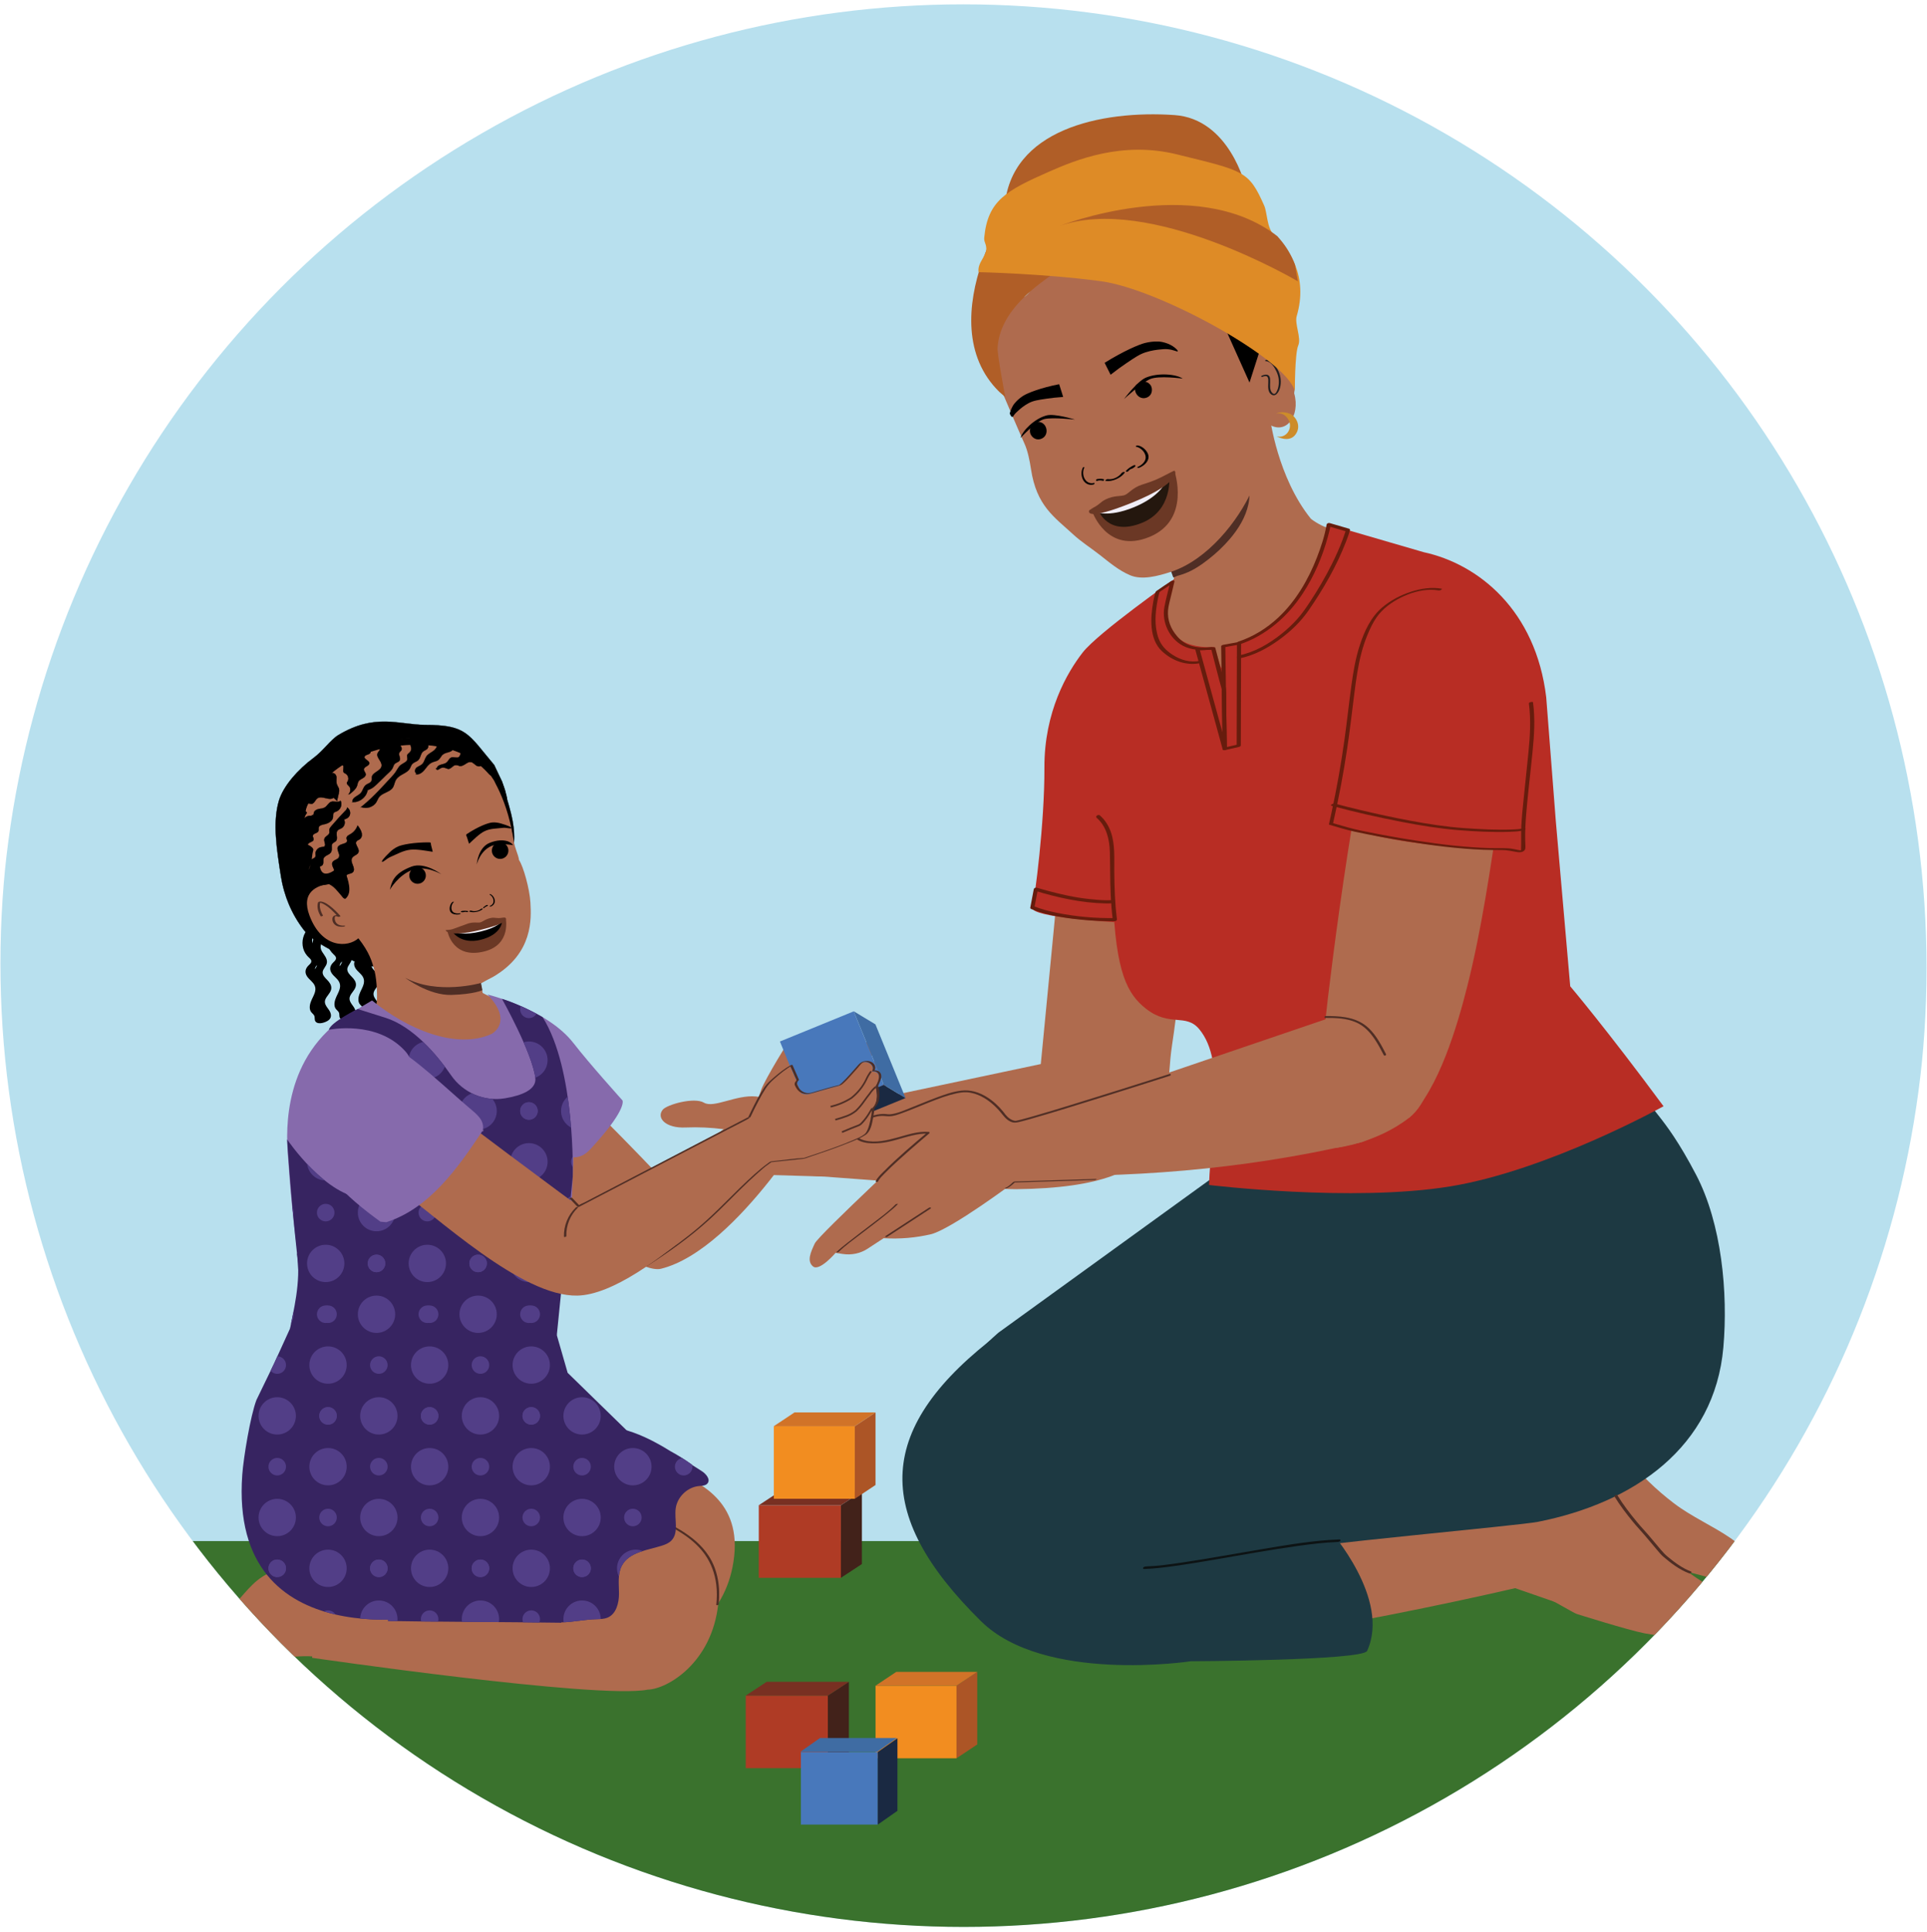 <?xml version="1.0" encoding="UTF-8"?>
<svg id="Layer_9" data-name="Layer 9" xmlns="http://www.w3.org/2000/svg" xmlns:xlink="http://www.w3.org/1999/xlink" viewBox="0 0 1163.45 1166.32">
  <defs>
    <style>
      .cls-1 {
        fill: none;
      }

      .cls-2 {
        fill: #b8e0ee;
      }

      .cls-3 {
        fill: #523e87;
      }

      .cls-4 {
        fill: #b05e27;
      }

      .cls-5 {
        fill: #f28d20;
      }

      .cls-6 {
        fill: #1d3942;
      }

      .cls-7 {
        fill: #4878bb;
      }

      .cls-8 {
        fill: #24170e;
      }

      .cls-9 {
        fill: #3f6ca3;
      }

      .cls-10 {
        fill: #cd8c2a;
      }

      .cls-11 {
        fill: #866aac;
      }

      .cls-12 {
        fill: #372461;
      }

      .cls-13 {
        fill: #661c0d;
      }

      .cls-14 {
        fill: #3a722d;
      }

      .cls-15 {
        fill: #ac5526;
      }

      .cls-16 {
        clip-path: url(#clippath-1);
      }

      .cls-17 {
        fill: #6b3825;
      }

      .cls-18 {
        fill: #0d1314;
      }

      .cls-19 {
        fill: #42221a;
      }

      .cls-20 {
        fill: #af3b25;
      }

      .cls-21 {
        fill: #b82d24;
      }

      .cls-22 {
        fill: #d17328;
      }

      .cls-23 {
        fill: #1a2942;
      }

      .cls-24 {
        fill: #de8b26;
      }

      .cls-25 {
        fill: #221e1f;
      }

      .cls-26 {
        fill: #f0edf6;
      }

      .cls-27 {
        clip-path: url(#clippath);
      }

      .cls-28 {
        fill: #af6b4e;
      }

      .cls-29 {
        fill: #4f2e25;
      }

      .cls-30 {
        fill: #783022;
      }
    </style>
    <clipPath id="clippath">
      <circle class="cls-1" cx="581.85" cy="581.59" r="581.59"/>
    </clipPath>
    <clipPath id="clippath-1">
      <path class="cls-1" d="M423.55,887.93c-1.94-1.21-3.89-2.43-5.85-3.64.05-.03.09-.06.13-.09-4.24-3.1-8.96-6.02-13.86-8.66l-.32.4c-7.91-4.4-14.14-8.06-22.76-10.67.6-.1-1.02-.36-1.02-.36l-37.16-36.24-6.52-22.7,9.62-95.61s1.85-64.76-18.22-96.39c0,0-12.88-7.49-24.51-11.03,0,0,18.06,32.14,20.13,47.55.99,7.32-8.32,10.83-18.36,12.5-12.56,2.09-25.22-3.39-32.46-13.86-8.75-12.66-22.94-29.41-39.59-34.74l-16.85-5.31s-16.35,7.99-17.39,12.55c0,0,28.87-6.08,46.04,12.85,17.17,18.92-.25,89.27-23.9,88.91-23.66-.36-47.35-35.59-47.35-35.59,0,0,2.42,36.87,5.98,68.96.3,2.68.51,5.21.66,7.62.47,14.84-3.5,29.91-4.84,37.43l-9.81,21.54-10.53,21.72c-3.66,9.61-7.82,34.88-8.56,45.11-5.59,76.52,51.35,87.99,88.17,87.54-.1.49-.15.78-.15.78,22.04.46,77.36.64,104.55,1.06,0-.07.01-.14.02-.21,8.5-.25,13.25-1.76,21.89-1.96,2.03-.05,4.11-.11,5.99-.87,5.3-2.14,7.02-8.81,7.01-14.53,0-5.72-.95-11.81,1.72-16.87,4.33-8.21,15.3-9.3,24.15-12.08,2.08-.65,4.18-1.49,5.71-3.04,4.75-4.79,1.72-12.82,2.66-19.5.97-6.93,7.08-12.79,14.04-13.46,1.85-.18,3.99-.15,5.16-1.59,1.99-2.46-.95-5.84-3.63-7.52Z"/>
    </clipPath>
  </defs>
  <g class="cls-27">
    <circle class="cls-2" cx="581.59" cy="584.21" r="581.59"/>
    <path class="cls-14" d="M45.33,930.25c88.08,138.69,295.01,236.07,536.27,236.07s448.19-97.37,536.27-236.07H45.33Z"/>
    <path class="cls-4" d="M772.87,237.03s-91.41-54.12-146.85-33.73c0,0,83.54-33.14,134.23,6.01l1.52,1.75c3.99,4.62,7.14,9.92,9.3,15.63l1.81,10.33Z"/>
    <path class="cls-28" d="M920.36,906.7c4.09-7.68,14.47-15.24,21.63-18.52,7.17-3.27,15.05,1.17,17.17,2.32,15.74,8.54,22.93,22.95,34.72,35.89,9.04,9.92,19.3,18.73,30.47,26.17,11.36,7.57,20.76,12.08,32.34,19.04.08.05,1.27.1,1.36.15,5.74,3.45,8.98,8.81,11.22,15.12.82,2.31,1.66,4.58,2.62,6.74,1.32,3,2.85,5.28.86,8.47-3.68,5.88-13.33-2.19-16.24-3.77-.54-.29-1.14-.44-1.75-.44-2.45-.02-6.32-.46-18.16-4.26-1.15-.37-2.27-.65-3.39-.87-.03.07.03-.07,0,0-6.32-1.64-35.14-5.78-40.29-6.78-10.15-1.99-40.85-11.67-40.85-11.67-3.53-.84-64.43-39.74-82.95-30.68l15.93-23.57s31.24-5.65,35.32-13.33Z"/>
    <path class="cls-28" d="M1020.36,949.19c-1.12-.44-2.23-.78-3.33-1.08-.04.06.04-.06,0,0-6.21-2.03-34.72-7.92-39.8-9.24-10.01-2.61-40.06-14.15-40.06-14.15-3.47-1.06-45.68-19.51-64.72-11.61l1.14-46.65s31.52-3.73,36.07-11.14c4.55-7.42,15.37-14.33,22.73-17.16,7.35-2.83,14.96,2.09,17,3.36,15.19,9.49,21.48,24.31,32.46,37.95,8.42,10.46,18.12,19.87,28.81,27.99,10.87,8.25,23.3,13.53,34.43,21.19.08.05.16.11.24.16,5.52,3.8,9.53,9.41,11.38,15.85.68,2.35,1.38,4.67,2.2,6.89,1.14,3.07,2.52,5.45.34,8.51-4.03,5.65-13.17-3-15.98-4.76"/>
    <path class="cls-28" d="M978.65,837.84c-10.11,35.55,28.42,74.18-18.65,87.93l-11.08,16.21c11.67,30.76,32.09,4.85,20.74,35.72l-54.88-19.02s-233.65,54.89-279.49,33.91c-18.6-4.97-54.08-48.17-46.67-105.94,7.41-57.78,32.03-43.04,48.62-49.73,16.59-6.69,184.32-16.47,245.81-10.26l73.94-38.4,21.65,49.6Z"/>
    <path class="cls-6" d="M990.57,654.97c-.32-1.24-1.89-3.06-2.15-4.48-2.65-1.79-.84.81-6.73-3.53-9.18,3.25-7.44,9.35-16.91,11.51-23.11,5.28-47.16,6.29-70.78,5.75-25.85-.58-51.59-3.22-77.31-5.7-22.26-2.15-44.57-4.21-66.94-4.72l-3.72,47.05-143.15,103.56s-92.27,77.86-37.93,125.84c40.79,36.02,159.03,14.57,159.03,14.57,1.09,2,28.77-5.74,45.01-7.99,20.14-4.5,147.78-15.86,159.52-18.18,57.99-11.44,106.71-45.05,111.99-105.34,2.89-32.98-1.05-74.67-16.45-104.13-20.76-39.72-29.47-38.71-33.46-54.22Z"/>
    <path class="cls-29" d="M974.81,903.41c3.25,5.31,7.06,10.3,11,15.12,2.46,3.01,5.16,5.81,7.66,8.78l6.91,8.2c1.31,1.55,2.5,3.03,4.05,4.34,4.55,3.87,9.58,7.67,15.2,9.81.41.16.96.12,1.32-.16.21-.16.59-.62.14-.8-5.22-1.99-9.91-5.43-14.18-8.97-1.64-1.36-2.89-2.71-4.26-4.34-2.35-2.79-4.69-5.57-7.04-8.36s-4.7-5.19-6.94-7.89c-4.36-5.25-8.58-10.69-12.14-16.51-.35-.58-2.16.04-1.72.75h0Z"/>
    <path class="cls-6" d="M802.85,923.7s36.96,41.42,22.56,72.86c-2.66,5.81-106.48,6.25-106.48,6.25,0,0-88.41,13.47-126.59-24.14-66.09-65.11-64.11-117.41,11.63-174.28,77.43-58.13,0,0,0,0l153.39,131.62"/>
    <path class="cls-18" d="M808.51,929.28c-15.37.57-30.68,3.2-45.83,5.73-16.56,2.76-33.07,5.87-49.68,8.31-6.92,1.02-13.89,2.01-20.89,2.25-.57.02-1.62.19-1.92.77s.24.8.77.78c6.1-.22,12.18-.98,18.22-1.82,7.86-1.09,15.68-2.4,23.5-3.73,16.91-2.88,33.8-6,50.79-8.36,7.92-1.1,15.89-2.09,23.89-2.39.57-.02,1.62-.19,1.92-.77s-.24-.8-.77-.78h0Z"/>
    <path d="M186.33,560.38c-3.23,3.05-4.42,7.84-3.27,12.1.58,2.14,1.78,4,3.4,5.5.74.68,1.69,1.46,1.48,2.59-.19,1.04-1.29,1.79-1.96,2.52-1.73,1.88-2.05,4.05-.63,6.25,1.34,2.07,3.79,3.43,4.72,5.76,1.16,2.87-.69,5.74-1.85,8.28-.93,2.04-1.77,4.8-.71,6.95.52,1.06,1.6,1.64,2.15,2.63.65,1.16-.01,2.61.87,3.71,1.67,2.08,6.02.5,7.73-.74,2.28-1.66,1.78-4.18.35-6.27s-3.24-3.95-2.11-6.51c.83-1.88,2.5-3.28,3.23-5.22s.07-3.69-1.16-5.25c-1.14-1.45-2.83-2.65-3.53-4.4-.92-2.27.94-3.83,1.88-5.7,1.17-2.33.08-4.38-1.27-6.33-.66-.96-1.38-1.92-1.79-3.03-.52-1.4-.25-2.65.21-4.02,1.04-3.1,1.22-6.14.48-9.34-.79-3.41-2.33-6.6-3.9-9.72-.79-1.57-6.37.41-5.8,1.55,2.41,4.8,5.23,10.42,4.19,15.95-.45,2.39-1.91,4.65-.98,7.12.68,1.81,2.11,3.2,2.97,4.91,1.07,2.1.35,3.61-.86,5.45-1.07,1.6-1.67,3.38-.71,5.18,1.52,2.84,6.04,5.09,4.41,8.84-.76,1.75-2.24,3.08-3.05,4.81-1.03,2.19-.28,4.14,1.06,6,.74,1.03,1.59,2.03,1.99,3.26.17.52.29,1.11.17,1.66-.04.19-.19.39-.23.57-.19.95,2.85.16,2.55-.44-.22-.44-.47-.56-.56-1.16-.07-.5,0-1.02-.08-1.52-.2-1.35-1.23-1.93-2.03-2.91-1.44-1.78-.81-4.36-.04-6.29,1-2.48,2.57-4.77,2.58-7.54,0-2.48-1.72-4.22-3.37-5.85-1.54-1.52-3.7-4.02-2.17-6.27,1.09-1.6,3.55-2.86,3-5.16-.29-1.23-1.47-2.01-2.31-2.85-.78-.78-1.4-1.68-1.86-2.68-1.94-4.16-1.3-9.47,2.09-12.68.98-.93-.85-1.18-1.42-1.15-1.32.06-2.88.51-3.86,1.44h0Z"/>
    <path d="M201.26,558.58c-3.22,3.04-4.45,7.73-3.3,12.01.58,2.14,1.77,3.95,3.38,5.45.76.7,1.72,1.53,1.51,2.69-.19,1.06-1.26,1.83-1.95,2.57-1.73,1.87-2.08,3.93-.65,6.15,1.35,2.09,3.78,3.41,4.72,5.76,1.17,2.9-.67,5.77-1.83,8.34-.92,2.03-1.78,4.76-.73,6.9.52,1.06,1.64,1.64,2.17,2.66.6,1.16-.03,2.58.84,3.64,1.63,1.99,6.05.28,7.7-.83,2.33-1.56,1.8-4.08.38-6.14s-3.26-3.99-2.12-6.56c.83-1.88,2.5-3.28,3.23-5.22s.1-3.64-1.15-5.17c-1.17-1.44-2.82-2.67-3.53-4.43-.93-2.3.92-3.86,1.87-5.76,1.16-2.32.09-4.33-1.25-6.28-.66-.96-1.38-1.92-1.79-3.03-.53-1.41-.26-2.69.2-4.07,1.03-3.09,1.23-6.1.49-9.29-.79-3.41-2.33-6.6-3.9-9.72-.69-1.37-6.23.68-5.8,1.55,2.43,4.83,5.2,10.43,4.2,16.01-.43,2.38-1.92,4.61-1,7.07.68,1.81,2.11,3.2,2.97,4.91.4.78.7,1.68.6,2.57-.13,1.15-.93,2.13-1.54,3.07-1.01,1.56-1.55,3.26-.63,4.99,1.56,2.92,6.15,5.15,4.36,9.02-.8,1.73-2.28,3.06-3.05,4.81-1.01,2.27-.08,4.21,1.3,6.07.69.93,1.43,1.88,1.79,3.01.2.61.33,1.35.11,1.97-.06.18-.17.31-.25.48-.05.05-.1.1-.14.15-.67.8.32.58,2.96-.66-.03-.1-.35-.16-.4-.29-.13-.3-.25-.53-.31-.85-.1-.56-.03-1.14-.11-1.7-.19-1.28-1.14-1.85-1.92-2.77-1.54-1.83-.98-4.47-.16-6.48.97-2.39,2.48-4.62,2.58-7.28s-1.64-4.33-3.35-6.01c-1.57-1.54-3.59-3.94-2.28-6.24.95-1.67,3.48-2.82,3.13-5.07-.2-1.29-1.48-2.12-2.34-2.98-.79-.79-1.41-1.72-1.88-2.73-1.93-4.14-1.33-9.56,2.07-12.77.94-.89-.84-.93-1.35-.89-1.23.11-2.94.48-3.88,1.37h0Z"/>
    <path d="M215.69,555.7c-3.22,3.05-4.44,7.79-3.28,12.06.58,2.14,1.77,3.97,3.39,5.47.75.69,1.7,1.49,1.49,2.64-.19,1.06-1.27,1.8-1.95,2.54-1.73,1.88-2.06,3.99-.64,6.2,1.34,2.08,3.78,3.42,4.72,5.76,1.16,2.89-.68,5.75-1.84,8.31-.92,2.03-1.77,4.78-.72,6.93.52,1.06,1.63,1.65,2.17,2.66.61,1.16-.03,2.58.85,3.66,1.65,2.03,6.04.41,7.72-.78,2.29-1.63,1.8-4.13.36-6.21s-3.25-3.97-2.11-6.53c.83-1.88,2.5-3.28,3.23-5.22s.09-3.65-1.14-5.2c-1.15-1.45-2.83-2.66-3.54-4.42-.92-2.28.93-3.84,1.87-5.73,1.17-2.33.09-4.36-1.26-6.31-.66-.96-1.38-1.92-1.79-3.03-.52-1.4-.25-2.67.21-4.05,1.03-3.09,1.22-6.12.49-9.32-.79-3.41-2.33-6.6-3.9-9.72-.74-1.48-6.31.54-5.8,1.55,2.42,4.81,5.22,10.42,4.19,15.98-.44,2.39-1.91,4.64-.99,7.1.68,1.81,2.11,3.2,2.97,4.91.4.78.71,1.7.59,2.59-.15,1.13-.94,2.1-1.55,3.02-1.02,1.56-1.55,3.28-.62,5.01,1.56,2.91,6.13,5.15,4.36,9-.8,1.73-2.28,3.06-3.05,4.81-1.01,2.27-.08,4.23,1.31,6.1.69.93,1.43,1.88,1.79,3.01.19.59.34,1.34.1,1.94-.05.12-.16.27-.19.39-.24.22-.26.25-.06.12.79-.48,1.69-.68,2.69-.61-.03-.08-.24-.13-.27-.22-.1-.29-.25-.51-.3-.83-.1-.56-.03-1.14-.11-1.7-.19-1.26-1.11-1.86-1.89-2.75-1.58-1.8-.99-4.46-.18-6.47.97-2.41,2.47-4.62,2.58-7.31s-1.65-4.36-3.36-6.03c-1.54-1.51-3.61-3.92-2.27-6.19.99-1.67,3.48-2.82,3.12-5.09-.2-1.3-1.48-2.14-2.34-3-.78-.78-1.4-1.7-1.87-2.71-1.94-4.15-1.31-9.51,2.08-12.72.96-.91-.85-1.07-1.39-1.03-1.28.08-2.91.49-3.87,1.41h0Z"/>
    <g>
      <path d="M183.54,561.46c5.88,7.58,19.2,13.46,27.92,17.64,8.92,4.27,12.64,4.87,22.11,3.55,18.47-2.57,36.52-9.69,50.67-22.14,14.59-12.84,23.71-30.67,25.93-50.15,1.55-13.61-3.71-25.56-6.96-38.33-.54-1.28-4.24-8.93-4.79-10.21-15.9-18.83-16.36-24.22-41.89-24.24-15.71-.17-30.18-7.14-52.18,6.09-4.74,2.85-9.2,9.57-15.15,13.93-8.96,6.57-18.17,16.81-20.83,25.84-3.88,13.21-1.21,29.68,1.22,45.28,1.84,11.82,6.47,23.07,13.81,32.54.05.06.09.12.14.18Z"/>
      <path d="M226.26,583.37c-4.89,0-8.59-1.19-14.83-4.18-.73-.35-1.49-.71-2.27-1.08-8.56-4.06-20.27-9.62-25.68-16.58l-.14-.18c-7.17-9.26-11.96-20.53-13.83-32.58l-.13-.85c-2.41-15.48-4.9-31.48-1.09-44.47,1.25-4.24,4.04-9.03,8.07-13.88,3.63-4.36,8.17-8.62,12.79-12.01,2.88-2.11,5.38-4.75,7.8-7.3,2.52-2.66,4.9-5.17,7.35-6.64,16.58-9.97,28.82-8.5,40.66-7.07,3.95.47,7.68.92,11.56.97,22.17.02,25.45,4.06,36.33,17.45,1.64,2.02,3.51,4.32,5.62,6.82v.02c.28.64,1.36,2.91,2.41,5.1,1.04,2.2,2.12,4.47,2.4,5.11.77,3.01,1.66,6,2.51,8.9,2.9,9.79,5.64,19.04,4.45,29.47-2.23,19.61-11.45,37.44-25.96,50.2-13.34,11.73-30.87,19.39-50.71,22.16-2.87.4-5.21.62-7.33.62ZM183.61,561.41c5.38,6.93,17.07,12.48,25.62,16.53.78.37,1.54.73,2.27,1.08,8.9,4.27,12.62,4.86,22.07,3.54,19.81-2.76,37.31-10.41,50.62-22.12,14.48-12.73,23.67-30.52,25.9-50.1,1.18-10.4-1.55-19.63-4.45-29.4-.86-2.9-1.75-5.89-2.51-8.89-.27-.63-1.35-2.9-2.39-5.09-1.04-2.18-2.11-4.44-2.39-5.1-2.11-2.5-3.98-4.79-5.62-6.82-10.84-13.34-14.11-17.37-36.2-17.38-3.89-.04-7.63-.49-11.58-.97-11.81-1.42-24.03-2.89-40.55,7.05-2.43,1.46-4.8,3.96-7.32,6.61-2.42,2.55-4.93,5.2-7.82,7.32-11.63,8.53-18.83,19.1-20.8,25.8-3.8,12.96-1.31,28.94,1.09,44.4l.13.85c1.87,12.02,6.64,23.26,13.79,32.51l.14.18Z"/>
    </g>
    <path class="cls-28" d="M320.25,544.81c-.46-8.12-4.27-21.87-6.87-25.62-.51-3.71-2.48-6.67-3.26-11.85-.23-1.5-.48-2.94-.75-4.36-.21-.72-.35-1.45-.43-2.19-5.12-25.04-15.71-36.81-15.71-36.81-13.5-14.89-33.9-21.48-53.56-17.32-23.23,4.41-41.85,22.09-50.39,38.15-4.25,7.95-5.4,17.2-3.24,25.96,1.83,7.49,10.07,14.71,13.52,22.6-8.21,1-18.15,5.05-12.63,19.5,7.61,19.94,23.3,19.11,29.45,13.53,6.71,8.55,8.26,14.03,9.74,19.65,1.54,5.83,1.86,17.26,1.17,19.94l-13.93,8.63c22.39,25.27,90.5,43.54,101.54-3.05l-23.46-12.16-1.13-5.76c.54-.13-.53.12,7.59-4.08,24.11-14.18,22.89-35.18,22.35-44.75Z"/>
    <path class="cls-29" d="M291.24,597.72l-.85-4.36s-26.16,7.49-45.79-3.16c0,0,14.18,10.77,27.91,10.38,13.73-.39,18.73-2.86,18.73-2.86Z"/>
    <g>
      <path d="M206.91,540.86c-.07-.11-.55-5.09,1.17.78.86,2.95-5.08-5.98-8.02-7.48-1.34-.69-2.92-1.43-4.49-1.73-1.56-.3-3.25-.67-4.87-.54-2.31-.05-7.09,4.26-9.12,5.29-.33.23,3.48,3.08,3.15,3.3-9.78-15.8-15.71-29.26-7.5-52.87,2.37-6.81,10.85-15.54,13.42-18.32,15.61-16.66,32.14-21.09,53.22-23.52,24.43-2.81,46.66,2.33,57.67,23.7,2.65,5.15,3.59,7.35,4.38,13.01,0,0-.64-12.35-13.73-16.35-13.09-4-15.31-3.62-31.54.14-18.81,4.28-25.2,2.55-38.55,13.1-12.18,9.66-13.71,15.98-13.71,15.98-.09,3.43-1.5,6.65-2.18,9.99-.67,3.29-.44,6.56.13,9.85,1.15,6.73-.25,4.55,1.9,11.09,1.34,4.06,4.29,11.89.73,15.52-1.59,1.62.12-.72-2.06-.94Z"/>
      <path d="M207.18,540.79c-.17-.52.14-1.41-.07-1.84-.39-.78-.2.32-.2.17,0,.13.18.39.24.52.16.39.29.8.41,1.21.09.27.15.86.32,1.1.14.19.25.19.08-.05-.63-.93-1.64-1.78-2.38-2.64-1.02-1.19-2.03-2.39-3.14-3.49-2.77-2.75-6.9-4.02-10.75-4.1-3.3-.07-5.95,2.45-8.5,4.25-.42.3-1.61.77-1.83,1.19-.14.27.06.42.23.63.29.35,3.02,2.5,2.88,2.72l.5-.09c-3.58-5.78-6.99-11.75-9.1-18.25s-2.73-13.67-1.81-20.62c.58-4.4,1.69-8.73,3.1-12.94,1.13-3.35,2.95-6.31,5.05-9.14,3.81-5.12,8.26-10.01,12.96-14.33,5.43-4.98,11.61-9.07,18.37-12s13.71-4.63,20.84-5.82c14.05-2.34,29.04-3.49,42.72,1.3,6.3,2.21,12.11,5.73,16.76,10.55,2.35,2.44,4.38,5.16,6.1,8.07,1.82,3.1,3.56,6.42,4.57,9.88.52,1.79.84,3.63,1.1,5.48.03.23.55.12.54-.09-.14-2.55-1.09-5.15-2.3-7.37s-2.78-4.08-4.71-5.62c-2.64-2.1-5.69-3.19-8.88-4.13-5.15-1.52-10.26-2.64-15.66-2.05-7.22.79-14.25,2.98-21.37,4.32-5.69,1.07-11.53,1.75-17.05,3.57-5.89,1.93-11.06,5.36-15.8,9.29-4.28,3.56-8.6,7.63-11.29,12.58-.37.69-.84,1.49-1,2.27-.27,1.4-.31,2.82-.66,4.22-.52,2.1-1.24,4.16-1.62,6.29-.76,4.27.24,8.29.65,12.52.2,2.1.25,4,.86,6.05.91,3.07,2.11,6.04,2.7,9.2.32,1.68.49,3.44.17,5.14-.14.75-.4,1.48-.8,2.13-.23.36-.51.65-.79.97-.04.05-.31.34-.36.33.17.03.18,0,.16-.15-.13-.86-.58-1.21-1.43-1.35-.26-.04-.54.33-.18.39.94.15.8.54,1.08,1.16.08.18.03.28.25.35.56.17,1.38-1.05,1.6-1.37,1.63-2.36,1.28-5.59.73-8.24-.64-3.08-1.83-6-2.7-9.02-.55-1.92-.57-3.76-.76-5.73-.42-4.36-1.44-8.49-.55-12.88.43-2.12,1.15-4.16,1.64-6.26.3-1.26.29-2.57.56-3.81.18-.84.7-1.69,1.11-2.42,1.12-1.98,2.53-3.79,4.03-5.49,4.71-5.32,10.57-10.17,16.89-13.45,4.75-2.47,9.9-3.64,15.14-4.58,7.25-1.3,14.41-2.84,21.61-4.39,5.44-1.17,10.75-1.93,16.27-.84,6.19,1.22,13.02,2.96,17.34,7.88,2.42,2.75,4.04,6.29,4.52,9.93.02.19.06.47.07.61l.54-.09c-1.04-7.29-4.28-14.12-8.75-19.95-4.02-5.24-9.25-9.42-15.2-12.27-13.15-6.29-28.26-5.99-42.38-4.11s-28.67,5.83-40.44,14.91c-5.32,4.1-9.99,9.03-14.33,14.14-2.29,2.7-4.49,5.51-6.27,8.58-1.99,3.43-3.07,7.34-4.02,11.18-1.79,7.31-2.32,14.92-.79,22.32,1.37,6.65,4.29,12.83,7.66,18.68.91,1.59,1.86,3.15,2.83,4.71.11.18.42.05.5-.09.3-.49-1.79-1.98-2.07-2.23-.19-.17-1.08-.88-1.05-1.03.01-.09.7-.42.8-.49.46-.3.9-.62,1.35-.94,1.7-1.22,3.4-2.63,5.35-3.42,1.24-.51,2.62-.37,3.92-.18,1.75.26,3.45.65,5.07,1.37,3.33,1.48,5.41,4.39,7.73,7.07.36.42,1.22,1.76,1.89,1.76.98,0,.1-1.75,0-2.08s-.65-2.45-1.35-1.54c-.29.38-.12,1.69.02,2.12.08.24.61.1.53-.14Z"/>
    </g>
    <path class="cls-28" d="M201.33,532.11c1.17.19,8.88-5.91,10.11-4.89,12.07-34.46,59.68-61.49,92.07-41.49-2.08-4.52-4.38-13.42-5.48-14.9-13.92-18.82-35.14-22.99-57.17-20.67-22.03,2.32-47.52,14.36-56.46,39.08-8.68,23.97-6.91,43.93,16.93,42.86Z"/>
    <g>
      <path d="M216.46,499.08l-.56-.75c-.7,2.11-2.2,3.95-4.14,5.06-1.14.65-2.64,1.43-2.48,2.73.05.38.25.73.29,1.11.3,2.43-4.45,1.83-5.53,4.03-.92,1.85,1.56,4.05.78,5.96-.69,1.7-3.41,1.78-4.1,3.49-.85,2.11,2.22,4.58.96,6.48-.9,1.37-3.31,1-4.16,2.41-.4.67-.3,1.5-.25,2.31,4.09.55,8.22,1.37,12.53,1.89-.13-.89-.37-1.79-.72-2.59-.31-.71-.64-1.5-.39-2.23.56-1.62,3.13-1.23,4.33-2.46,2.1-2.15-1.99-5.93-.52-8.55.88-1.57,3.39-1.84,3.92-3.57.69-2.26-2.74-4.84-1.18-6.61.48-.54,1.25-.69,1.86-1.08,1.2-.77,1.6-2.42,1.3-3.82-.29-1.4-1.13-2.62-1.95-3.79Z"/>
      <path d="M216.57,499.03l-.56-.75c-.05-.06-.22,0-.24.06-.76,2.13-2.16,3.84-4.09,5-.94.57-2.43,1.21-2.54,2.48-.07.8.6,1.53.13,2.31-.41.68-1.38.93-2.09,1.16-.92.31-1.97.57-2.71,1.24-2.63,2.35,2.52,5.76-1.04,7.96-.93.58-2.17.94-2.73,1.96-.71,1.27.13,2.69.64,3.86.35.81.74,1.76.33,2.61-.54,1.1-1.83,1.21-2.86,1.61-1.58.62-1.78,1.77-1.67,3.37,0,.02.03.03.05.03,4.19.57,8.34,1.37,12.53,1.89.05,0,.21-.02.2-.1-.16-.97-.43-1.86-.79-2.77-.48-1.19-.61-2.32.66-3.02,1.03-.57,2.33-.53,3.23-1.35,1.74-1.59-.04-4.25-.51-6.02s0-2.98,1.52-3.96c.86-.55,1.96-1.02,2.41-2.01,1.25-2.77-3.82-5.65.06-7.56,3.54-1.74,1.78-5.57.06-8.04-.05-.07-.28.02-.23.1,1.27,1.83,2.92,4.39,1.54,6.63-.77,1.24-3.03,1.32-3.16,3.02-.1,1.33.99,2.57,1.42,3.77.79,2.19-.77,3.06-2.38,4.11-2.78,1.81-1.27,4.32-.5,6.86.19.62.36,1.31.21,1.96-.26,1.19-1.4,1.61-2.45,1.93-.91.28-2.1.55-2.45,1.57-.28.84.17,1.69.47,2.46.18.47.42.99.47,1.5.11,1-.48.69-1.3.57-2.41-.33-4.81-.75-7.21-1.13-.85-.14-2.83-.08-3.41-.7-.38-.4-.29-1.24-.1-1.76.35-.93,1.27-1.21,2.11-1.49.97-.32,2.11-.65,2.44-1.75.41-1.4-.74-2.83-1.14-4.1-.7-2.21.96-2.98,2.58-3.93,1.01-.6,1.74-1.39,1.6-2.65-.18-1.6-1.86-3.46-.75-5.03,1.3-1.85,6.04-1.22,5.22-4.34-.42-1.59.75-2.33,2-3.05.86-.5,1.65-1.05,2.35-1.78s1.27-1.55,1.7-2.45c.05-.11.44-.94.23-.93.07,0,.46.62.51.69.05.06.29-.02.23-.1Z"/>
    </g>
    <g>
      <path d="M209.63,487.48c1.36.9,2.04,2.72,1.59,4.29-.45,1.57-1.99,2.76-3.62,2.8,1.1,1.81.37,4.47-1.5,5.46-.8.43-1.78.6-2.37,1.28-1.47,1.67.57,4.74-.93,6.39-.56.62-1.49.82-2.04,1.46-1.13,1.3-.04,3.44-.75,5.01-.87,1.92-3.94,2.06-4.7,4.03-.53,1.38.28,3.27-.85,4.24-.59.51-1.54.53-1.99,1.15-.55.76-.03,1.79.16,2.71.46,2.28-1.9,4.62-4.17,4.16.25,1.54-.17,3.18-1.13,4.41-1.25-1.29-2.53-2.63-3.16-4.31-.63-1.68-.43-3.81.95-4.96.53-.45,1.22-.73,1.63-1.29,1.04-1.43-.24-3.74.9-5.09.77-.9,2.36-.97,2.81-2.07.21-.53.07-1.13.05-1.7-.08-2.02,1.64-3.94,3.66-4.09.57-.04,1.2.03,1.67-.3,1.36-.94-.41-3.09.01-4.69.41-1.57,2.8-2.04,3.05-3.65.08-.53-.11-1.08-.08-1.62.04-.86.62-1.58,1.17-2.24,2.84-3.37,5.8-6.64,8.86-9.8"/>
      <path d="M209.53,487.55c2.88,2.12,1.74,6.65-1.93,6.92-.07,0-.17.07-.12.15.89,1.63.54,3.82-.94,5-.99.79-2.5.82-3.18,2.01-.55.97-.29,2.17-.18,3.21.07.73.17,1.55-.14,2.24-.45,1.01-1.52,1.17-2.24,1.88-.9.88-.7,2.16-.67,3.31.07,2.17-1.1,2.98-2.84,3.94-.84.47-1.74,1.01-2.11,1.95-.6,1.55.46,3.56-1.36,4.52-1.27.66-1.98.95-1.61,2.57.24,1.06.49,1.95.01,3-.65,1.43-2.19,2.32-3.74,2.1-.08-.01-.18.04-.16.13.08.65.09,1.27-.03,1.91-.06.33-.45,1.97-.85,2.1-.63.2-1.99-1.9-2.31-2.38-1.38-2.05-1.86-5,.33-6.69.57-.44,1.21-.73,1.55-1.4.36-.71.28-1.55.25-2.32-.06-1.37.06-2.39,1.39-3.12.57-.31,1.26-.51,1.67-1.05.52-.68.28-1.48.3-2.27.02-1.27.72-2.45,1.75-3.18s2.1-.38,3.17-.79c.39-.15.71-.42.85-.82.58-1.65-1.31-3.26-.02-4.87.8-1,2.41-1.49,2.64-2.89.11-.66-.15-1.3,0-1.96.16-.73.61-1.29,1.08-1.85.9-1.09,1.84-2.15,2.78-3.22,1.98-2.24,4.01-4.43,6.09-6.59.11-.11-.13-.16-.21-.08-1.8,1.87-3.57,3.77-5.3,5.7-.84.94-1.67,1.89-2.49,2.84-.67.78-1.49,1.56-1.95,2.48s-.04,1.69-.23,2.67-1.15,1.52-1.88,2.12c-1.12.91-1.4,1.82-1.07,3.23.31,1.31,1.11,2.84-1.13,3.17-.79.12-1.44.12-2.17.54-1.19.68-2.07,1.96-2.15,3.34-.03.53.16,1.11.05,1.62-.21.95-.87,1.2-1.59,1.56-.57.29-1.15.57-1.49,1.14-1.12,1.88.59,3.87-1.45,5.48-.67.53-1.3.89-1.71,1.67s-.54,1.75-.45,2.64c.24,2.31,1.95,4.09,3.49,5.68.06.06.17.05.22-.02.63-.86,1.06-1.83,1.18-2.9.04-.38-.12-.99.08-1.3.14-.22.83-.12,1.14-.2,1.69-.43,3.1-2.1,2.97-3.88-.11-1.58-1.16-2.58.83-3.65.72-.39,1.23-.59,1.48-1.43.33-1.08-.12-2.27.31-3.34.48-1.18,1.74-1.67,2.77-2.26,1.8-1.02,2.25-2.16,2.16-4.22-.03-.64-.1-1.39.17-1.99.35-.79,1.12-1.07,1.78-1.52s1.04-.98,1.16-1.77-.05-1.63-.13-2.43c-.18-1.8.28-2.84,2.03-3.56,1.64-.67,2.78-1.95,2.86-3.79.03-.58-.13-1.01-.24-1.56-.1-.51-.16-.33.32-.53.94-.4,1.73-.68,2.38-1.53,1.39-1.81.81-4.33-.97-5.64-.09-.07-.3.06-.19.15h0Z"/>
    </g>
    <g>
      <path d="M205.73,483.64c1.02,2.33-.32,5.39-2.72,6.23-.47.16-.99.26-1.36.6-.78.7-.5,1.94-.64,2.98-.31,2.34-2.86,3.66-5.17,4.14-1.48.31-3.35.78-3.56,2.27-.08.59.15,1.21-.03,1.78-.48,1.51-3.28,1.39-3.43,2.96-.07.72.54,1.37.5,2.09-.07,1.54-2.48,1.58-3.41,2.81-.43.57-.48,1.33-.52,2.04-.11,2.17-.21,4.34-.32,6.51-.03.53-.1,1.15-.55,1.43-.77.47-1.63-.46-2.02-1.27-2.2-4.57-3.22-9.71-2.91-14.77.08-1.27.52-2.84,1.77-3.02.42-.06.88.05,1.23-.19.56-.39.27-1.25.07-1.91-.83-2.71,1.52-5.88,4.35-5.89.76,0,1.68.13,2.15-.47.31-.4.27-.96.39-1.46.32-1.26,1.71-1.94,2.98-2.2,1.28-.26,2.65-.31,3.75-1.02,1.37-.89,2.06-2.7,3.6-3.27,1.85-.69,4.33.68,5.73-.71"/>
      <path d="M205.61,483.67c.63,1.6.33,3.38-.72,4.74-.72.93-1.61,1.22-2.65,1.68-.48.21-.86.45-1.08.95-.29.65-.17,1.42-.23,2.1-.09,1.08-.55,1.95-1.34,2.68-1.52,1.4-3.48,1.5-5.32,2.14-.94.33-1.94.86-2.11,1.93s.26,1.98-.82,2.69c-.53.35-1.15.52-1.69.85-.32.19-.66.42-.83.77-.37.77.24,1.43.35,2.17.24,1.61-1.78,1.89-2.79,2.61-1.38.98-1.12,2.96-1.19,4.45-.05,1.09-.11,2.17-.16,3.26-.02.46-.03.93-.07,1.4,0-.11-.04.84-.17.95l-1.3.26c-.19-.14-.35-.31-.48-.52-1.26-1.62-1.88-4.09-2.38-6.05-.54-2.09-.86-4.25-.94-6.41-.04-1.01-.05-2.05.04-3.06.04-.45.11-.91.26-1.34.32-.91,1.02-1.15,1.94-1.47.66-.23,1.11-.2,1.11-1.1,0-.73-.4-1.41-.41-2.16,0-.9.28-1.81.78-2.57.88-1.33,2.22-2.11,3.87-2.12.47,0,.98.04,1.42-.14s.67-.46.81-.92.13-.95.35-1.39c.39-.78,1.16-1.18,1.93-1.47,1.62-.59,3.45-.4,4.88-1.49.7-.54,1.2-1.29,1.8-1.94,1.11-1.19,2.49-1.33,4.03-1.2,1.18.1,2.29.15,3.24-.65.05-.04-.18-.02-.22.02-1.57,1.33-3.89,0-5.67.67-1.41.53-2.08,1.96-3.15,2.9-1.64,1.45-3.98.94-5.81,1.96-.52.29-1,.68-1.27,1.23-.14.27-.18.54-.25.83l-.15.74-1.44.74c-.21.04-.48-.02-.7-.01-2.62.1-4.92,2.5-4.68,5.18.11,1.18.97,2.16-.63,2.79-.33.13-.67.05-1,.23-1.12.62-1.26,2.19-1.32,3.33-.22,4.73.7,9.63,2.74,13.92.38.81,1.26,2.33,2.38,1.67.38-.23.5-.57.58-.99.21-1.05.14-2.22.19-3.29.1-2.12-.43-5.33,1.7-6.52.83-.46,2.24-.81,2.39-1.93.13-.91-.82-1.71-.37-2.63.38-.77,1.43-1.01,2.13-1.38.35-.19.74-.41.97-.75.61-.9-.07-2.04.56-2.95.75-1.09,2.27-1.23,3.46-1.52.81-.2,1.6-.48,2.34-.87,1.43-.77,2.51-1.94,2.65-3.61.05-.58-.09-1.39.17-1.92.36-.72,1.33-1.06,2.03-1.37s1.28-.79,1.74-1.38c1.07-1.37,1.36-3.17.73-4.79-.02-.06-.26.02-.25.07h0Z"/>
    </g>
    <g>
      <path d="M201.38,481.6c-2.73,2.03-7.15-1.73-9.84.36-1.3,1.01-1.84,3.22-3.48,3.29-.76.03-1.51-.46-2.23-.23-1.5.48-.69,2.85-1.43,4.23-.93,1.73-3.91,1.3-4.88,3-.27.48-.33,1.05-.56,1.55-.44.94-1.43,1.46-2.26,2.08-.83.62-1.6,1.61-1.32,2.6-2.87-3.05-3.09-8.24-.48-11.52.28-.35.6-.7.73-1.13.13-.42.07-.87.05-1.32-.08-2.22,1.11-4.44,3.01-5.59.66-.4,1.44-.71,1.84-1.38.56-.93.15-2.14.32-3.22.4-2.52,3.59-3.4,5.15-5.41.65-.84,1-1.86,1.59-2.74.63-.94,1.53-1.7,2.57-2.16.82-.37,1.9-.5,2.53.14.44.44.53,1.11.85,1.64.82,1.33,2.75,1.3,4.28,1.01s3.35-.59,4.47.5c1.59,1.54.32,4.31,1.07,6.39.33.91,1.04,1.66,1.29,2.6.22.86.03,1.77-.17,2.63-.35,1.53-.7,3.07-1.05,4.6"/>
      <path d="M201.3,481.55c-2.79,1.87-6.09-1.24-9.05-.08-1.12.44-1.68,1.44-2.35,2.36s-1.06,1.36-2.51,1.24c-.39-.03-.74-.22-1.14-.2-.35.02-.68.12-.95.35-.9.78-.53,2.34-.8,3.37-.5,1.95-2.61,1.86-4.07,2.69-.42.24-.79.54-1.04.96-.22.37-.27.79-.42,1.19-.27.7-.67,1.15-1.24,1.59-1.17.92-2.76,1.76-2.49,3.49l.26-.09c-1.6-1.78-2.4-4.11-2.28-6.51.06-1.15.32-2.29.81-3.33.45-.97,1.4-1.75,1.73-2.75s0-2.13.27-3.16c.4-1.46,1.33-2.77,2.6-3.6.61-.4,1.36-.68,1.84-1.25.85-1.01.31-2.33.52-3.5.38-2.09,2.54-3.04,4.03-4.27,1.88-1.56,2.31-4.17,4.4-5.53,1.09-.7,2.83-1.09,3.54.29.2.39.29.81.56,1.16.48.64,1.21.93,1.98,1.03,2.1.28,4.94-1.33,6.68.35s.26,4.92,1.36,7.03c.78,1.49,1.25,2.35.91,4.12s-.76,3.36-1.15,5.04c-.03.11.24.07.27-.03.37-1.61.75-3.21,1.1-4.82.29-1.35.29-2.38-.41-3.61-.83-1.45-1.05-2.44-1-4.11.03-1.01.13-2.14-.36-3.07-1.07-2.01-3.56-1.4-5.37-1.13-1.5.23-3.25.19-4.03-1.35-.41-.82-.61-1.6-1.63-1.78-1.87-.32-3.74,1.4-4.62,2.85-.7,1.16-1.18,2.36-2.22,3.28-.87.77-1.88,1.35-2.76,2.11-.6.52-1.14,1.12-1.41,1.88-.61,1.71.45,3.38-1.38,4.6-.94.63-1.82,1.08-2.54,1.99s-1.16,1.95-1.33,3.06c-.13.88.14,1.88-.24,2.71-.27.59-.85,1.11-1.19,1.68-.66,1.1-1.06,2.35-1.19,3.62-.27,2.59.52,5.17,2.26,7.11.06.07.27.01.26-.09-.37-2.33,2.54-2.81,3.48-4.49.6-1.06.57-2.09,1.81-2.68.61-.3,1.29-.45,1.92-.69.94-.36,1.72-.87,2.01-1.87.2-.67.16-1.39.25-2.07.04-.3.07-.73.25-1,.72-1.07,1.61-.41,2.4-.34.91.08,1.57-.31,2.15-.99.52-.61.88-1.34,1.44-1.93.8-.84,1.81-1.06,2.92-.98,2.4.18,5.07,1.75,7.33.23.15-.1-.08-.16-.17-.09h0Z"/>
    </g>
    <g>
      <path d="M210.27,479.51c1.61-1.25,1.74-3.99.24-5.37-.5-.46-1.2-.94-1.08-1.61.05-.29.25-.52.42-.76,1.04-1.54.46-3.93-1.17-4.81-.34-.19-.73-.32-1-.6-1.13-1.16.52-3.66-.84-4.54-1.15-.74-2.55.96-3.88.67-1.29-.28-1.61-2.2-2.86-2.63-1.86-.64-4.04,2.43-5.44,1.05-.73-.72-.24-2.04.61-2.62.85-.58,1.91-.72,2.85-1.15,2.42-1.11,3.55-3.88,5.5-5.69,2.03-1.89,4.85-2.63,7.54-3.31,1.16-.29,2.35-.58,3.53-.39,1.81.29,3.35,1.83,3.64,3.64.06.35.09.75.37.97.16.13.38.16.59.19,1.03.16,2.06.31,3.09.47.39.06.82.14,1.07.45.57.71-.35,1.68-1.22,1.97-.87.28-1.97.53-2.17,1.42-.38,1.65,2.84,2.14,2.9,3.83.06,1.75-3.18,1.99-3.34,3.74-.09,1.04,1.03,1.82,1.16,2.86.14,1.06-.8,1.95-1.74,2.47-.94.52-2.02.92-2.61,1.82-.44.68-.51,1.54-.73,2.32-.68,2.38-2.77,4.05-4.75,5.55"/>
      <path d="M210.37,479.54c1.04-.89,1.5-2.25,1.24-3.6-.13-.66-.43-1.25-.88-1.74-.33-.36-.84-.63-1.02-1.11-.28-.72.28-1.21.54-1.86.5-1.2.22-2.69-.64-3.65-.59-.67-1.73-.87-2.1-1.69s0-1.8,0-2.64c.01-1.02-.49-1.79-1.58-1.66-.57.06-1.08.39-1.61.6-1.68.67-2.25-.45-3.06-1.49-.73-.93-1.59-1.2-2.7-.79-.55.2-1.05.5-1.56.77-.59.31-1.33.73-1.97.34-.74-.46-.74-1.34-.31-2.04.68-1.11,2.14-1.24,3.25-1.71.66-.28,1.24-.67,1.77-1.15,1.39-1.26,2.29-2.94,3.59-4.28,1.74-1.8,4.12-2.65,6.48-3.28,2.5-.67,5.42-1.53,7.37.74.37.43.66.92.84,1.46.14.42.11.98.33,1.37.34.6,1.13.55,1.73.64s1.18.18,1.77.27c.22.03.53.04.74.12l.43.3c.42.1.54.32.37.67,0,1.23-1.88,1.31-2.72,1.83-.92.57-.98,1.51-.23,2.25.84.84,2.92,1.57,2.24,3.1-.58,1.29-2.52,1.36-3.08,2.69-.24.57-.05,1.11.22,1.63s.69.96.79,1.53c.18,1.04-.54,1.83-1.35,2.36s-1.77.82-2.49,1.49-.88,1.56-1.11,2.5c-.66,2.63-2.74,4.32-4.8,5.89-.13.1.07.14.15.08,1.49-1.13,3.03-2.31,4.04-3.92.53-.85.76-1.72,1-2.68.41-1.67,1.49-2.23,2.9-3s2.45-1.94,1.61-3.51c-.52-.97-1.28-1.84-.38-2.87.5-.56,1.27-.86,1.88-1.29.82-.59,1.36-1.43.7-2.38-.81-1.16-4.29-2.36-1.68-3.91.74-.44,3.1-.76,2.62-2.22-.18-.54-.78-.64-1.25-.73-1.35-.26-3.54-.05-4-1.6s-1.34-2.95-3.03-3.51c-1.87-.63-4.01.13-5.83.63-1.92.53-3.87,1.19-5.46,2.43s-2.5,2.87-3.75,4.31c-.95,1.1-1.99,1.79-3.37,2.26-.68.23-1.4.43-1.96.89-.83.69-1.37,2.34-.08,2.88,1.06.45,2.28-.57,3.17-.99,1.31-.62,2.26-.34,3.09.79.39.53.75,1.18,1.39,1.44.56.23,1.14.08,1.68-.12.19-.07.38-.18.57-.25.46-.16,1.63-.39,2.05-.08.47.35.37,1.2.33,1.67-.06.76-.3,1.65.08,2.37.45.84,1.58.97,2.16,1.72.8,1.03,1.02,2.53.4,3.71-.36.68-.85,1.05-.36,1.83.63,1,1.59,1.39,1.84,2.67s-.19,2.62-1.2,3.49c-.11.09.13.1.2.05h0Z"/>
    </g>
    <g>
      <path d="M212.88,483.84c-.31-2.52,3.32-3.32,5.01-5.21,1.29-1.44,1.49-3.73,3.04-4.88,1.12-.83,2.85-1,3.39-2.28.32-.75.09-1.61.21-2.41.48-3.06,5.52-3.71,5.9-6.78.34-2.77-3.56-5.16-2.4-7.69.36-.79,1.17-1.34,1.42-2.17.51-1.67-1.4-3-2.99-3.7-2.23-.99-4.45-1.97-6.68-2.96,3.82-3.18,8.57-5.23,13.51-5.82,1.81-.22,3.74-.22,5.35.65,1.61.87,2.73,2.84,2.12,4.56-.18.5-.5.96-.6,1.49-.44,2.31,3.33,4.39,2.05,6.37-.3.46-.82.74-1.1,1.21-.83,1.36.82,3.18.21,4.65-.53,1.28-2.34,1.41-3.25,2.45-.55.63-.7,1.5-1.05,2.26-.48,1.06-1.33,1.9-2.17,2.71-2.37,2.3-4.74,4.61-7.12,6.91-1.68,1.63-3.51,3.34-5.83,3.68-.58,4.38-5.09,7.84-9.47,7.27"/>
      <path d="M213.01,483.81c-.14-1.95,1.86-2.87,3.25-3.78s2.27-1.94,2.97-3.48c.42-.92.81-1.87,1.57-2.56s1.73-.9,2.58-1.41c1.77-1.06.79-2.77,1.55-4.35,1.19-2.48,5.27-2.96,5.63-5.95.19-1.57-.91-2.95-1.67-4.21-.36-.6-.74-1.24-.88-1.94-.27-1.33.58-2.02,1.23-3.04.91-1.41.06-2.7-1.16-3.56-1.83-1.29-4.16-2.01-6.19-2.92-.35-.15-1.55-.5-1.62-.89s.58-.71.92-.95c1.11-.81,2.28-1.52,3.51-2.15,2.31-1.17,4.8-2,7.35-2.43s5.8-.7,7.7,1.43c.63.71,1.08,1.64,1.07,2.6-.01,1.08-.86,1.91-.8,2.98.08,1.48,1.4,2.59,2.02,3.84.38.77.46,1.53-.13,2.24-.53.63-1.11.93-1.15,1.84s.48,1.8.56,2.71c.14,1.56-1.08,2.04-2.23,2.68-1.87,1.04-1.91,3.14-3.25,4.68-1.85,2.12-4.05,3.99-6.07,5.95-2.25,2.18-4.59,5.1-7.83,5.7-.04,0-.13.03-.14.07-.68,4.36-4.85,7.66-9.27,7.19-.06,0-.29.1-.16.12,2.16.23,4.29-.36,6.05-1.62.95-.68,1.78-1.53,2.41-2.52.31-.48.57-1,.78-1.54.12-.32.18-.67.3-.99.23-.6.25-.54.77-.78,1.11-.52,2.12-.92,3.11-1.71,1.24-.99,2.35-2.15,3.49-3.25,1.3-1.27,2.61-2.53,3.91-3.8,1.22-1.18,2.67-2.33,3.59-3.77s.89-2.84,2.59-3.76c.87-.47,1.92-.86,2.17-1.93s-.44-2.13-.52-3.19c-.11-1.45,1.4-1.76,1.58-3.04.32-2.29-2.96-3.6-2.2-6.07.43-1.4.99-2.25.26-3.72-.55-1.11-1.53-1.9-2.68-2.32-2.94-1.08-6.68-.16-9.55.76-3.2,1.03-6.15,2.67-8.75,4.79-.03.02-.04.05,0,.06,2.32,1.03,4.7,1.98,6.98,3.1.94.46,2.03,1.11,2.52,2.09.59,1.18-.2,2.04-.86,2.96-2.15,2.98,2.35,5.31,1.99,8.33s-4.33,3.45-5.58,5.84c-.34.64-.34,1.27-.35,1.97-.04,1.78-.86,2.27-2.36,2.98s-2.22,1.68-2.89,3.16c-.5,1.11-1,2.16-1.95,2.95-.66.55-1.42.98-2.14,1.44-1.18.77-2.38,1.66-2.28,3.21,0,.06.25.01.25-.07h0Z"/>
    </g>
    <g>
      <path d="M218.18,487.16c3.19,1.31,7.25-.03,9.03-2.99.6-.99.96-2.11,1.66-3.03,2.03-2.66,6.29-2.87,8.18-5.63,1.03-1.51,1.13-3.49,2.1-5.04,1.94-3.08,6.68-3.53,8.4-6.74.44-.82.65-1.77,1.25-2.49.96-1.14,2.65-1.37,3.71-2.42,1.39-1.38,1.33-3.81,2.81-5.1.88-.77,2.2-1.02,2.84-2,1.11-1.7-.62-4.29.61-5.9.48-.63,1.31-.92,1.8-1.54,1.19-1.5-.29-3.72-1.98-4.62-2.15-1.15-4.64-1.41-7.06-1.66-.57-.06-1.13-.12-1.7-.17-2.88-.29-6.32-.36-8.06,1.95-.34.46-.58,1.12-.24,1.57.18.24.47.35.74.46,2.03.77,4.06,1.54,6.09,2.31-1.57.8-1.38,3.1-.78,4.76s1.29,3.69.13,5.02c-.58.67-1.58,1.05-1.81,1.91-.18.67.19,1.35.2,2.04.03,2.05-2.67,2.74-4.26,4.04-1.11.92-1.72,2.28-2.49,3.5-.89,1.4-2.03,2.63-3.15,3.85-1.02,1.1-2.04,2.21-3.06,3.31-2.85,3.08-5.71,6.17-8.75,9.06-2.14,2.03-4.37,3.97-6.68,5.8"/>
      <path d="M218.11,487.25c1.93.73,4.06.64,5.95-.21.88-.4,1.68-.95,2.35-1.65.98-1.02,1.41-2.31,2.11-3.51,1.43-2.45,4.2-3.07,6.48-4.43.83-.5,1.6-1.1,2.15-1.9.75-1.1,1-2.42,1.46-3.65,1.03-2.79,3.46-3.82,5.85-5.22.77-.45,1.54-.95,2.18-1.58.95-.94,1.22-2.03,1.84-3.18.73-1.33,2.08-1.68,3.29-2.42.98-.6,1.5-1.41,1.93-2.46.51-1.25.81-2.62,1.97-3.47.85-.63,2-.89,2.6-1.83.55-.86.4-1.91.29-2.86-.08-.64-.2-1.29-.11-1.93.15-1.08.94-1.51,1.71-2.14,1.65-1.37.82-3.42-.62-4.63-2.07-1.73-5.2-1.98-7.76-2.25-2.38-.25-4.93-.66-7.28,0-1.08.3-4.2,1.92-3.09,3.48.55.78,2.14,1,2.96,1.31.87.33,1.74.66,2.61.99.17.06.8.23.87.33.29.42.18-.08-.08.39-.43.79-.77,1.27-.76,2.24.01,1.16.45,2.19.79,3.28.57,1.83.63,3.27-.94,4.58-.75.62-1.19,1.12-1.09,2.14s.37,1.79-.32,2.63c-.48.59-1.2.98-1.84,1.36-1.05.62-2.04,1.21-2.79,2.2-1.05,1.39-1.79,2.97-2.91,4.33s-2.42,2.69-3.65,4.02c-5.27,5.7-10.55,11.33-16.64,16.17-.13.1.07.19.16.11,6.63-5.28,12.32-11.49,18.06-17.7,1.33-1.44,2.69-2.87,3.73-4.54.55-.88,1.01-1.84,1.69-2.62s1.46-1.24,2.31-1.75c.9-.53,1.98-1.09,2.44-2.09.21-.45.22-.9.16-1.38-.1-.84-.24-1.64.34-2.34.28-.35.72-.57,1.04-.88,2.85-2.73-2.75-7.83.85-9.99.06-.04.11-.12.02-.16-1.74-.66-3.48-1.32-5.22-1.98-.51-.19-1.52-.44-1.7-1.03-.22-.72.56-1.52,1.04-1.92.84-.71,1.92-1.05,2.99-1.21,1.55-.23,3.13-.08,4.68.07,1.98.2,4,.34,5.92.86,1.69.46,3.45,1.22,4.33,2.83.6,1.09.54,2.2-.46,3.04-.45.38-.99.64-1.35,1.12-.6.82-.49,1.85-.38,2.8.09.74.25,1.52.1,2.26-.27,1.36-1.5,1.72-2.53,2.37-.92.58-1.43,1.37-1.83,2.36-.72,1.77-1.16,3.14-2.97,4.09-.97.51-1.95.91-2.58,1.85-.44.67-.63,1.47-1.01,2.17-.44.8-1.07,1.44-1.79,1.98-1.93,1.44-4.41,2.16-6.04,4-.93,1.05-1.29,2.36-1.72,3.67-.61,1.86-1.59,3.15-3.31,4.11-1.26.7-2.62,1.2-3.85,1.95-1.32.8-2.15,1.82-2.84,3.19-.94,1.87-1.96,3.38-3.94,4.27-1.81.82-3.84.89-5.69.19-.11-.04-.29.11-.14.17h0Z"/>
    </g>
    <g>
      <path d="M251.25,466.65c-1.14-.68-.66-2.54.38-3.37s2.43-1.17,3.38-2.11c1.23-1.22,1.43-3.14,2.41-4.56,1.04-1.51,2.83-2.28,4.3-3.37,1.47-1.1,2.73-3,2.01-4.68-.39-.91-1.31-1.81-.87-2.69.45-.9,1.97-.82,2.36-1.74.43-1.04-1.01-1.97-1.02-3.1-.01-.75.64-1.36,1.33-1.66,2.38-1.05,5.05.43,7.22,1.86,2.53,1.66,5.06,3.32,7.59,4.97.18.11.35.23.49.39.61.73-.02,1.93-.91,2.27-.89.34-1.88.12-2.83.02-.95-.1-2.03-.03-2.65.7-.62.73-.53,1.82-.95,2.68-1.03,2.11-4.24,1.72-6.07,3.18-1.13.9-1.62,2.44-2.77,3.33-1.17.9-2.78.96-4.11,1.6-1.87.9-2.97,2.81-4.27,4.43-1.3,1.61-3.26,3.1-5.27,2.6"/>
      <path d="M251.37,466.61c-1.48-1.1-.19-2.99.95-3.72s2.34-1.08,3.16-2.14,1.07-2.37,1.68-3.52c.81-1.51,2.2-2.36,3.59-3.25,2.16-1.39,4.2-3.48,2.74-6.13-.33-.6-.86-1.27-.51-2,.32-.69,1.24-.75,1.81-1.14.91-.62.61-1.44.12-2.27-.31-.54-.7-1.07-.56-1.74.39-1.88,3.14-1.77,4.56-1.34,1.8.54,3.36,1.68,4.91,2.7,1.46.96,2.93,1.92,4.39,2.88.65.42,1.4.82,2,1.31.32.26.65.48.72.92.22,1.55-1.8,1.82-2.95,1.76-.92-.05-1.83-.28-2.73.05-1.05.39-1.31,1.25-1.57,2.27-.44,1.76-1.55,2.38-3.24,2.89-.9.27-1.83.49-2.64.97-1.27.75-1.77,2.14-2.75,3.18-1.32,1.41-3.31,1.33-4.91,2.24-3.15,1.78-4.62,7.67-9.04,6.82-.06-.01-.28.09-.2.1,2.76.53,4.76-1.68,6.26-3.68,1.38-1.84,2.66-3.23,4.96-3.9,1.17-.34,2.3-.67,3.15-1.6.58-.63.96-1.4,1.49-2.06.74-.92,1.7-1.39,2.81-1.73,1.04-.32,2.2-.53,3.1-1.18,1.24-.89.94-2.28,1.69-3.43.52-.8,2.1-.98,3.04-.88.41.04.82.11,1.23.11.44,0,.91-.03,1.33-.21.85-.36,1.62-1.46.97-2.33-.46-.61-1.46-1.04-2.09-1.45-.93-.61-1.86-1.22-2.79-1.83-2.62-1.72-5.95-4.71-9.35-4.28-.88.11-1.95.49-2.41,1.31-.83,1.47,1.4,2.49.8,3.84-.5,1.13-2.62.83-2.46,2.42.08.81.78,1.45,1.04,2.2.34.99.02,2-.52,2.85-1.17,1.83-3.27,2.54-4.84,3.92-1.35,1.18-1.72,2.76-2.49,4.31-.64,1.29-1.62,1.93-2.85,2.57-.57.3-1.19.6-1.65,1.07-.84.86-1.27,2.41-.17,3.22.06.04.28-.05.23-.09h0Z"/>
    </g>
    <g>
      <path d="M263.96,463.21c.92-2.02,4.05-1.53,5.75-2.96,1.04-.88,1.48-2.45,2.75-2.95,1.52-.6,3.54.67,4.74-.43.81-.74.7-2.17,1.57-2.84.8-.61,1.94-.24,2.85.19,3.09,1.48,5.92,3.49,8.35,5.91.27.27.55.57.63.94.19.84-.75,1.59-1.62,1.54-.86-.06-1.59-.64-2.23-1.22-.64-.58-1.29-1.22-2.13-1.42-2.47-.59-4.51,2.81-7.02,2.38-.77-.13-1.46-.62-2.23-.62-1.8-.01-2.89,2.47-4.69,2.4-.66-.03-1.25-.41-1.88-.62-1.03-.35-2.21-.21-3.14.36-.43.27-.83.63-1.33.73-.5.1-1.13-.26-1.06-.76"/>
      <path d="M264.08,463.23c.94-1.79,3.35-1.61,4.96-2.43s2.1-3.24,4.06-3.54c1.34-.21,3.05.72,4.2-.35.56-.52.57-1.27.93-1.9.22-.39,1.39-1.15,1.87-1.18.29-.02.78.2,1.09.32.77.31,1.5.73,2.22,1.14,2.05,1.16,3.96,2.57,5.68,4.17.49.45,1.42,1.17,1.4,1.92l-2.15.97-.62-.34c-.21-.14-.4-.3-.59-.46-.75-.64-1.44-1.43-2.43-1.68-1.22-.31-2.38.36-3.37.98-.78.49-1.57,1.07-2.47,1.32-1.28.34-2.21-.52-3.43-.54-1.79-.03-2.57,2.09-4.21,2.35-1.24.2-2.35-.76-3.59-.76-.43,0-.86.08-1.27.22-.56.19-2.79,1.7-2.95.36-.01-.12-.26-.06-.25.07.07.61.58.89,1.17.83.3-.03.52-.2.78-.34.6-.31,1.03-.7,1.71-.86.84-.19,1.53-.03,2.29.24.85.3,1.51.66,2.4.34.85-.3,1.47-1.01,2.17-1.54.91-.68,1.58-.8,2.74-.46.5.14.9.36,1.43.4.81.05,1.58-.27,2.28-.66.89-.49,1.69-1.14,2.63-1.54,1.97-.82,3.06.6,4.47,1.67.96.73,3.1,1.3,3.48-.43.19-.88-.7-1.53-1.26-2.06-1.14-1.08-2.37-2.06-3.66-2.95-1.07-.73-2.18-1.4-3.33-1.99-.88-.45-2.01-1.1-3.05-.87-.72.16-1.12.67-1.4,1.32-.23.54-.32,1.17-.7,1.64-.81.99-2.12.56-3.16.46-.89-.08-1.69-.01-2.41.56-.94.76-1.33,2.01-2.33,2.73-1.71,1.23-4.46.75-5.56,2.83-.07.13.18.14.24.03h0Z"/>
    </g>
    <path d="M188.57,533.86c-1.79,1.49,13.24.52,12.76-1.75s.9-5.91,2.26-7.8c1.35-1.89-9.23,9.17-10.58-2.01-2.27-.87-3.37,6.91-5.8,6.79-3.16-.16,0-5.73.69-8.82.69-3.09.42-4.13,1.27-7.17.32-1.14-2.14-2.8-3.28-3.14-.43-.13-.89-.03-1.33,0-1.96.15-3.85-1.11-4.84-2.81-.99-1.7,4.08-5.84,4.24-7.8.26-3.34-.9-5.63,1.18-8.26.84-1.05-1.02-.94-.66-2.24.36-1.3-.24-2.99-1.57-3.22-.79-.13-1.55.27-2.24.68-3.12,1.83-6.21,3.91-8.31,6.85-2.11,2.94-3.09,6.91-1.69,10.25.55,1.32,1.46,2.54,1.54,3.97.1,1.78-1.13,3.38-1.31,5.16-.37,3.59,3.51,6.71,2.82,10.25-.22,1.1-.87,2.08-1.16,3.17-.52,1.94.23,4.15,1.82,5.37.96.73,2.15,1.11,3.11,1.85,3.57,2.76,2.13,8.72,4.77,12.37"/>
    <ellipse cx="301.94" cy="513.47" rx="5" ry="5.02" transform="translate(-22.44 13.88) rotate(-2.54)"/>
    <path d="M306.45,507.8c-2.72-.79-6.15-.83-10.68.93-7.26,2.81-7.94,13.14-7.94,13.14,0,0,1.9-8.28,9-11.24,3.42-1.43,9.84-1.04,12.94-.44-.28-.69-1.66-1.83-3.31-2.39Z"/>
    <path class="cls-29" d="M195.01,552.64c-1.32-2.25-2.58-5.57-1.52-8.19l-.65.37c-.08.03-.17.04-.18.03.01,0,.08,0,.1,0,.09,0-.17,0,0,0,.11,0,.21.01.32.03.58.08,1.42.41,2.03.72,3.53,1.81,6.43,4.9,9.04,7.81l1.27-.55c-.92-.42-2.01-.59-3-.34-1.38.35-1.89,1.38-1.76,2.73.12,1.2.74,2.33,1.7,3.07,1.4,1.08,3.27,1.23,4.97,1.06.24-.02.85-.1.97-.36s-.09-.3-.35-.28c-2.44.24-5.03-.6-5.71-3.2-.17-.67-.36-2.02.3-2.5.1-.07-.15.03.02,0,.1-.02.25,0,.35.02.22.03.43.08.64.14.23.07.46.15.68.25.24.11,1.56-.23,1.27-.55-1.96-2.19-4.03-4.31-6.37-6.09-1.19-.9-2.48-1.76-3.9-2.26-.63-.22-1.31-.38-1.98-.33-.22.02-.44.05-.65.12-.57.19-.62.47-.74.99-.56,2.66.35,5.41,1.69,7.69.23.38,1.59-.15,1.45-.39h0Z"/>
    <ellipse cx="252.1" cy="528.49" rx="5" ry="5.02" transform="translate(-23.16 11.68) rotate(-2.54)"/>
    <path d="M266.5,527.75s-10.06-7.66-18.07-4.62c-11.27,4.27-11.89,9.64-13.05,13.99,0,0,5.07-9.02,13.86-12.11,7.97-2.8,17.26,2.74,17.26,2.74Z"/>
    <path class="cls-17" d="M288.76,558.72c-7,1.7-18.54,3.65-18.54,3.65,0,0,3.11,16.91,22.45,11.9,16.17-4.19,12.67-20.03,12.67-20.03,0,0-9.58,2.79-16.58,4.48Z"/>
    <path d="M288.83,558.71c-3.33.81-15.75,3.67-15.75,3.67,0,0,4.96,7.87,17,4.96,13.05-3.16,13.16-11.36,13.16-11.36l-14.41,2.73Z"/>
    <path class="cls-26" d="M289.34,560.21c-3.33.81-13.59,2.72-13.59,2.72,0,0,4.65,1.78,14.63-.64,9.98-2.42,12.18-5.75,12.18-5.75l-13.22,3.67Z"/>
    <path class="cls-17" d="M305.25,554.15c-.08-.36-.85-.34-2.53-.08-2.81.44-3.95-.33-5.98,0-3.47.57-5.32,2.39-6.8,2.75-1.48.36-3.96-.41-7.31.66-1.96.63-6.73,2.53-9.43,3.42-1.62.54-3.71.39-4.04.56-.46.24,1.78,4.49,20.4-.02,18.62-4.51,15.8-6.81,15.69-7.3Z"/>
    <path d="M260.06,508.72c-.03-.18-.62-.06-.65-.23-9.69-.07-16.7,1.41-19.14,2.51-1.85.84-3.55,2.07-5.08,3.57,0,0-4.25,4.04-4.58,5.33-.33,1.29,2.86-1.29,2.86-1.29.72-.43,1.17-.85,1.93-1.17,4.17-1.76,8-4.08,12.5-4.53,3.85-.4,9.42.67,13.35,1.27-.32-1.9-1.02-3.56-1.2-5.46Z"/>
    <path d="M281.4,504.04c-.07-.16.43-.35.36-.51,7.1-4.72,12.99-6.82,15.33-7.04,1.78-.17,3.64.08,5.5.64,0,0,5.13,1.45,6.01,2.4.88.95-2.74.26-2.74.26-.74-.02-1.28-.17-2-.08-3.94.49-7.91.32-11.44,2.11-3.03,1.5-6.61,5.11-9.2,7.51-.7-1.79-1.01-3.56-1.82-5.29Z"/>
    <g>
      <path d="M290.31,548.71c-1.44,1.25-3.99,1.65-5.89,1.01-.42-.14-1.59.37-1,.57,2.51.84,6.13.11,7.99-1.51.18-.16.11-.31-.18-.34-.3-.03-.73.09-.92.27"/>
      <path d="M282.59,549.99c-1.23-.26-2.53-.24-3.79-.05-.18.03-.4.15-.51.3-.08.12-.07.25.08.29.65.19,1.41.16,2.07-.01.21-.05.47-.17.55-.38.07-.19-.16-.25-.32-.21-.55.14-1.14.17-1.67,0-.14.2-.29.4-.43.6,1.12-.18,2.29-.18,3.39.05.22.05.49-.08.64-.23.11-.11.21-.33,0-.37"/>
      <path d="M277.72,551.31c-1.45.31-3.3.08-4.27-.84-1.46-1.39-1.11-4.4.45-5.88.17-.16.03-.29-.18-.28-.27,0-.56.18-.73.34-1.36,1.29-1.84,3.84-1.24,5.33.56,1.39,2.18,2.07,4.01,2.08.54,0,1.11-.04,1.66-.16.22-.05.6-.21.67-.4.07-.2-.15-.23-.36-.18"/>
      <path d="M292.78,547.34c-.12-.15,0-.29.12-.32.39-.08.77-.29,1.03-.64.16.13.33.25.49.38-.76.27-1.48.71-2.07,1.35-.12.13-.33.11-.48.04-.11-.06-.25-.21-.14-.34"/>
      <path d="M291.74,547.81c.66-.71,1.47-1.19,2.32-1.5.13-.04.31-.01.43.08.1.08.14.2.06.3"/>
      <path d="M295.83,546.83c.93-.26,1.89-1.15,2.09-2.36.31-1.81-.8-3.62-2.22-4.39-.15-.08-.12-.25,0-.32.16-.1.38-.05.54.04,1.24.67,2.25,2.01,2.46,3.59.2,1.48-.47,2.7-1.49,3.39-.31.2-.64.37-.99.47-.14.04-.41.03-.52-.12-.11-.16,0-.26.13-.3"/>
    </g>
    <path class="cls-28" d="M497.25,710.22l-36.48-1.07s-2.8,15.63-15.21,18.4c-9.04,1.67-30.73,5.58-39.89,4.71l-18.38,5.78s-10.36,9.8-13.66,6.78c-3.3-3.01-.39-7.7,2.44-12.25,2.83-4.55,60.9-50.93,60.9-50.93-7.63-1-15.34-1.35-23.03-1.04-11.81.57-17.85-5.64-13.83-10.7,2.48-3.12,19.04-7.78,24.93-4.27,5.89,3.51,19.33-4.86,31.32-3.76,11.99,1.09,23.13,13.16,23.13,13.16,6.27,1.39,15.46,1.44,15.46,1.44,5.99,9.96,2.31,33.74,2.31,33.74Z"/>
    <path class="cls-29" d="M488.13,693.18c-.53-.75-1.2-1.43-1.79-2.13-1.28-1.54-2.52-3.12-3.71-4.73-1.43-1.94-2.81-3.93-3.98-6.04-.91-1.65-1.83-3.46-2.08-5.35-.17-1.32.14-2.69,1.56-3.09,1.67-.46,3.63-.09,5.28.23,4.88.92,9.62,2.7,14.21,4.57,2.17.88,4.32,1.81,6.44,2.8.71.33,2.32.88,2.72,1.38.3.37,1.69-.13,1.35-.56-.48-.59-1.75-.95-2.4-1.26-1.91-.91-3.85-1.76-5.8-2.57-4.9-2.04-9.96-3.97-15.17-5.03-2.62-.53-8.12-1.55-9.46,1.78-.64,1.59.04,3.52.67,5,.92,2.19,2.2,4.24,3.53,6.2,1.48,2.18,3.09,4.28,4.75,6.33.82,1.01,1.78,1.97,2.53,3.04.27.38,1.67-.09,1.35-.56h0Z"/>
    <path class="cls-28" d="M640.99,507.46c4.42-39.93-12.6,134.85-12.6,134.85l-155.17,32.8c6.07,9.7-3.74,17.66-3.67,33,0,0,127.33,9.93,143.95,9.74,104.2-1.17,87.61-43.46,94.13-86.91,2.18-14.52,13.29-90.75,1.33-97.23-2.73-1.48-68.37-25.75-67.97-26.26Z"/>
    <path class="cls-28" d="M220.84,699.44c11.56,10.81,24.27-18.59,39.26-13,37.07,13.81,119.8,84.23,139.03,79.43,47.18-11.78,97.59-100.96,89.51-87.28l-18.48-22.2-71.35,54.35s-69.03-73.73-95.23-88.42c-10.84-6.08-11.44,30.06-36.41,30.27-1.69.01-11.97,2.25-12.95,2.34"/>
    <path class="cls-28" d="M534.16,654.32c-3.56-1.34-18.7,11.14-20.21,9.8-1.52-1.33,18.77-15.27,21.14-20.82,1.22-2.85-.15-3.82-1.76-4.09-1.34-.22-2.95.23-4.14.89-3.8,2.1-3.24,1.03-10.2,6.09-8.35,6.08-11.5,8.92-11.76,8.52-.27-.39,2.52-3.51,10.84-9.75,4.43-3.59,5.17-5.84,10.03-9.21,1.51-1.05,2.54-2.73,2.61-4.57.1-2.73-1.67-4.79-4.88-3.35-7.62,3.42-26.24,20.69-25.82,20.49,0,0,5.43-7,9.15-12.03,3.72-5.03,10.8-12.9,7.51-15.09-3.29-2.18-8.36,2.95-14.09,7.96-6.49,5.6-25.39,21.95-25.39,21.95.56-3.05,1.75-7.81,3.72-14.32,2.04-8.5-3.32-10.6-3.32-10.6,0,0-15.59,24.81-18.07,31.81-1.89,5.33-4.5,13.38-3.48,16.45l-18.42,15.4c1.45,1.45,21.72,24.31,23.44,25,0,0,13.13-16.31,19.68-18.14,10.72,2.17,45.53-31.09,50.16-34.72,4.69-3.68,5.32-6.94,3.28-7.71Z"/>
    <path class="cls-29" d="M478.66,661.19c4.28,6.18,6,14.61,4.74,21.95-.12.72,1.36.53,1.47-.11.91-5.31.25-10.76-1.6-15.81-.84-2.3-1.88-4.64-3.28-6.66-.37-.53-1.75.02-1.33.63h0Z"/>
    <path class="cls-29" d="M409.3,705.79c-4.74,4.55-7.41,11.07-7.19,17.64.03.76,1.49.55,1.47-.11-.22-6.4,2.31-12.66,6.93-17.1.26-.25.09-.59-.19-.71-.35-.15-.77.03-1.02.27h0Z"/>
    <path class="cls-28" d="M791.35,313c.67.83,7.71,5.51,11.37,5.8-1.86,8.48,3.21,31.3-2.66,37.99-11.09,12.64-37.37,49.43-53.86,52.48-14.67,2.71-52.68-6.29-41.86-46.12,2.42-10.67,4.64-12.78,4.49-14.51-.44-5.21-16.29-34.25-16.29-34.25l74.29-61.84s4.55,35.64,24.52,60.45Z"/>
    <path class="cls-29" d="M706.76,344.11s5.37-7.35,10.86-10.69c5.48-3.34,15.78-5.84,36.55-37.34-.18.27.19,1.84.2,2.18.05,2.05-.2,4.11-.63,6.12-1.67,7.84-6.04,14.91-11.19,20.94-3.89,4.55-8.27,8.68-13,12.35-4.39,3.41-8.94,6.53-14.15,8.49-1.52.57-3.07,1.08-4.64,1.47-.4.1-2.31,1.19-2.41.85l-1.59-4.37Z"/>
    <path class="cls-28" d="M622.26,174.87c-.03.24-.1.49-.17.73.1-.14.2-.27.29-.41l-.12-.32ZM608.28,184.2l.1.27c.17-.29.34-.57.48-.85-.12-.32-.58.58-.58.58ZM765.75,261.78l-.11-6.01c10.42,7.29,19.7-4.36,15.73-18.39,1.43-8.16-1.24-32.83-9.31-38.04l-1.04-.81c-5.04-1.74-12.61-.7-13.8,5.6-.2,2.63,1.59,5.25,1.39,7.88-.07,2.95-2.09,9.2-2.98,12.09,0,0-6.71-12.44-8.66-18.65-1.96-6.2-12.8-22.2-26.86-26.73,0,0-7.77-21.55-15.07-26.09l-1.98.02c-1.04.4-1.62.98-2.66,1.37-.12-.32.11-.77-.14-1.41-1.5,1.3-3.01,1.51-4.41,2.03.23-.45.8-1.04.68-1.36-1.27.85-2.79,1.06-4.18,1.58.23-.45.68-1.36.56-1.67-1.5,1.3-2.79,1.06-4.18,1.58.23-.45.33-1.22.21-1.54-1.15,1.17-2.66,1.38-4.06,1.9.23-.45.33-1.22.56-1.67-1.5,1.3-2.78,1.06-4.18,1.58-.35.13.45-.9.33-1.22-.92.72-2.32,1.24-3.36,1.64-.12-.32.46-.9.33-1.22-1.85,1.43-3.13,1.19-4.53,1.72l.56-1.67c-1.03,1.49-2.42,2.01-3.93,2.22.22-.45.68-1.35.56-1.67-1.38,1.62-3.34,2.73-5.33,2.75.35-.13.68-1.36.56-1.67-1.26,1.94-2.77,2.15-4.51,2.81.23-.45.33-1.22.79-2.13-1.6,2.07-3.8,3.63-6.25,3.47.35-.13.33-1.22.21-1.54-.91,1.81,1.1-.78-.76-.44,0,0-3.52,2.8-3.64,2.48-1.03,1.49,1.62-6.81-.12-6.15.1-.77-9.77,4.38-9.31,3.48-1.26,1.94-1.15,1.14-3.36,1.62,0,0-5.78,6.57-5.56,6.12-1.13,2.26-2.43,1.21-4.64,1.69.22-.45,1.76.86,1.99.41-.91,1.81-1.06.04-2.8.7-.12-.32-6.48.08-6.6-.24-1.38,1.62-.76,1.54-2.85,2.33-.12-.32.03,4.02.25,3.56-.91,1.81-1.24.73-3.1,1.07l-1.28,1.84c-1.14,2.26.99.65-1.22,1.13-.08-.22,8.24-1.98,8.4-2.52-.99,1.37-2.26,2.79-3.73,3.68-.12-.32-.01-1.09-.13-1.41-.91,1.81-2.64,3.56-4.85,4.03.35-.13.45-.9.33-1.22-1.14,2.26-2.86,4.01-5.32,3.84-.96,1.52-2.36,3.15-4.02,4.08-.36-.96.21-1.54.21-1.54l-1.39.53c-.77,3.22-1.66,6.11-1.15,9.57,0,0-4.31,21.68.52,33.37,4.83,11.69,13.68,32.29,15.97,37.27,1.98,4.31,3.19,10.49,3.93,15.4,3.34,22.21,14.11,28.9,25.34,39.27,5.02,4.63,10.73,8.23,16.07,12.4,5.9,4.6,11.48,9.43,18.46,12.38,7.21,3.04,16.72.51,24.59-2.06,21.96-7.16,40.61-30.49,49.12-49.6"/>
    <path class="cls-10" d="M770.47,249.72c3.48-.93,6.12,1.18,7.56,3.88,2.6,4.86-1.24,10.86-6.68,9.93-.21-.04-.42-.08-.63-.13,0,0,7.72,4.33,11.58-1.28,3.86-5.61-.67-11.12-3.08-12.18-5.35-2.36-8.75-.21-8.75-.21Z"/>
    <path d="M740.78,200.54l13.63,30.39,5.73-17.87s-13.81-9-19.36-12.52Z"/>
    <path class="cls-25" d="M762.15,227.5c.95-.35,2.52-.96,3.18.17.54.92.42,2.25.39,3.27-.05,2.24-.4,5.25,1.5,6.88,2.81,2.42,4.97-1.25,5.61-3.69.88-3.38.53-6.93-.94-10.06-1.37-2.92-3.62-6.71-7.24-6.9-.56-.03-1.19.8-.4.84,3.16.17,5.19,3.68,6.41,6.21,1.34,2.79,1.77,5.75,1.24,8.84-.17,1-.44,1.98-.88,2.89-.28.58-.77,1.57-1.46,1.77-1.02.31-2-1.11-2.29-1.9-.81-2.2-.2-4.65-.4-6.93-.08-.91-.3-1.89-1.13-2.4-1.13-.69-2.68-.21-3.81.21-.68.25-.49,1.05.21.79h0Z"/>
    <g>
      <path d="M669,289.25c2.91.43,6.45-1.26,8.26-3.77.4-.56,2.32-.89,1.76-.11-2.4,3.31-7.58,5.49-11.33,4.93-.37-.06-.41-.33-.08-.61.35-.29.99-.51,1.39-.45"/>
      <path d="M679.78,284.25c1.3-1.42,2.95-2.53,4.7-3.36.26-.12.64-.14.9-.03.21.09.31.27.16.46-.64.82-1.62,1.43-2.6,1.78-.31.11-.75.18-1.03-.03-.26-.2-.03-.48.21-.57.81-.29,1.57-.77,2.1-1.45.36.14.71.29,1.07.43-1.56.74-3.03,1.75-4.19,3.02-.23.25-.68.31-1,.25-.24-.05-.55-.25-.32-.51"/>
      <path d="M687.04,281.78c2.09-.85,4.2-2.77,4.6-4.85.6-3.14-2.4-6.63-5.66-7.27-.35-.07-.29-.36-.02-.53.35-.23.85-.25,1.22-.18,2.84.55,5.59,3.31,6.16,5.83.53,2.36-.9,4.68-3.18,6.29-.68.48-1.43.91-2.21,1.23-.32.13-.93.24-1.19.04-.26-.21-.01-.44.28-.56"/>
      <path d="M664.69,289.57c.01-.3-.26-.39-.43-.32-.56.23-1.21.28-1.86.05-.09.31-.19.63-.28.94,1.19-.3,2.49-.33,3.79,0,.26.07.51-.14.63-.37.09-.17.13-.51-.13-.58"/>
      <path d="M666.42,289.29c-1.45-.38-2.9-.32-4.23.01-.19.05-.4.25-.46.48-.05.19,0,.39.18.45"/>
      <path d="M660.42,291.53c-1.4.46-3.38.09-4.7-1.34-1.99-2.17-2.19-5.56-1.1-7.83.12-.25-.07-.44-.28-.43-.28,0-.51.27-.64.52-.95,1.99-1.04,4.66.09,6.97,1.06,2.16,2.97,3.22,4.86,3.25.56,0,1.13-.06,1.65-.23.21-.07.55-.31.55-.62,0-.31-.23-.35-.43-.29"/>
    </g>
    <path d="M627.55,254.73c-2.31-.27-4.5,1.49-5.34,3.09-.2.38-.46,1.39-.35,2.81.14,1.8,1.48,3.4,2.93,4.13,1.93.98,4.29.38,5.73-1.1,1.94-2,1.63-5.13.26-6.97-.25-.34-1.36-1.74-3.23-1.96"/>
    <path d="M649.02,253.28s-12.22-3.84-17.21-2.49c-7.28,1.96-14.46,9.13-15.63,13.56,0,0,9.24-10.16,14.42-11.39,4.95-1.18,18.42.33,18.42.33Z"/>
    <path d="M685.75,232.6c1.55-1.73,4.77-2.64,6.46-1.99.4.15,1.48.6,2.34,1.73,1.09,1.44,1.14,3.53.55,5.03-.79,2.01-2.97,3.13-5.01,2.97-2.78-.21-4.62-2.76-4.82-5.05-.03-.42-.7-1.01.56-2.41"/>
    <path d="M678.64,240.86s8.07-10.79,13.23-12.92c7.54-3.11,18.34-2.1,22.19.61,0,0-14.5-2.03-19.75.31-5.02,2.23-15.67,12-15.67,12Z"/>
    <path d="M611.58,251.6c-.25-.05-.52-.04-.81,0-.25-.36-.5-.73-.74-1.1-.14-.26-.24-.53-.34-.8-.01-.07-.02-.15-.03-.22.81-3.01,2.22-5.07,2.37-5.28,0,0,1.95-2.9,5.82-5.33,2.67-1.67,10.54-4.79,21.63-6.95.46,1.45.92,2.9,1.38,4.36.35,1.11.7,2.22,1.04,3.33-4,.26-7.37.67-9.89,1.04-5.33.78-8.05,1.2-10.83,2.64-2.92,1.51-5.17,3.5-6.04,4.28-1.22,1.1-2.06,1.81-2.94,3.01-.26.36-.44.69-.65,1.03Z"/>
    <path d="M666.93,219c.68,1.36,1.36,2.73,2.04,4.09.52,1.04,1.04,2.08,1.57,3.11,3.72-2.92,7-5.25,9.51-6.94,5.29-3.59,8.01-5.41,11.54-6.56,3.71-1.22,7.18-1.58,8.54-1.71,1.9-.19,3.17-.34,4.85-.19,3.63.32,5.72,1.67,6.09,1.28.34-.36-1.17-1.7-1.33-1.84-3.84-3.37-8.98-3.95-9.37-4,0,0-3.9-.5-9.13.82-3.61.91-12.89,4.84-24.3,11.95"/>
    <path class="cls-17" d="M682.64,300.19c10.98-4.46,26.4-16.01,26.4-16.01,0,0,10.29,29.64-15.16,39.99-25.45,10.35-34.29-15.11-34.29-15.11,0,0,12.07-4.41,23.05-8.87Z"/>
    <path class="cls-8" d="M682.53,300.23c5.22-2.12,23.41-12.93,23.41-12.93,0,0,2.41,20.64-16.47,28.32-20.47,8.32-26.23-7.39-26.23-7.39l19.29-8Z"/>
    <path class="cls-26" d="M682.63,301.14c5.22-2.12,20.73-9.5,20.73-9.5,0,0-3.3,8.27-18.96,14.64-15.66,6.37-22.98,2.62-22.98,2.62l21.21-7.75Z"/>
    <path class="cls-17" d="M657.82,307.92c.5-.37,2.21-1.42,2.21-1.42,4.16-2.14,4.31-3.42,7.34-4.95,5.17-2.6,9.46-1.79,11.78-2.73,2.32-.94,4.83-4.52,10.34-6.26,3.23-1.02,7.72-2.47,11.89-4.61,6.09-3.13,7.05-3.69,7.66-3.77.85-.12,4.05,7.21-25.16,19.09-29.21,11.88-26.75,5.17-26.06,4.66Z"/>
    <path class="cls-21" d="M671.93,541.64c1.67,45.69,8.77,58.42,19.94,67.24,14.3,11.29,24.07,2.5,32.26,12.46,16.19,19.68,7.08,59.57,5.82,93.97,0,0,86.34,10.5,145.47.88,59.14-9.62,128.96-48.41,128.96-48.41-34.58-46.75-56.34-72.41-56.34-72.41l-8.72-99.96-5.77-74.48c-6.28-52.6-40.96-80.47-73.98-87.6l-57.35-16.69s-13.68,68.52-63.91,73.63c-.87.09-.01,12.81-.84,12.87-.99.07-3.64-12.53-4.57-12.5-43.26,1.34-23.81-41.12-23.81-41.12,0,0-46.12,32.4-55.44,44.41-9.32,12.02-23.2,35.67-23.07,69.41.13,33.75-5.8,78.53-7.28,84.5-1.48,5.97,49.37,8.82,49.37,8.82"/>
    <path class="cls-13" d="M662.15,493.7c5.88,5.08,7.74,13.03,7.94,20.49.22,8.49.1,16.99.48,25.48.24,5.28.64,10.56,1.33,15.81l1.33-1.29c-11.75.2-23.77-.85-35.28-3.19-4.75-.97-9.44-2.23-13.95-4.02l.55.79c.7-3.69,1.4-7.39,2.09-11.08l-1.96.95c13.82,4.22,28.2,7.4,42.69,7.71,1.29.03,2.62.07,3.9-.16.52-.09,1.15-.66,1-1.23-.17-.64-.96-.66-1.48-.57.7-.12-.12,0-.34.01-.71.05-1.43.05-2.14.05-3.62-.03-7.24-.38-10.84-.76-8.62-.91-17.09-2.84-25.45-5.1-1.98-.54-3.97-1.09-5.93-1.69-.76-.23-1.8.08-1.96.95-.7,3.69-1.4,7.39-2.09,11.08-.07.37.25.67.55.79,8.12,3.23,16.85,4.87,25.5,5.93,6.92.85,13.89,1.31,20.86,1.43,1.36.02,2.72.04,4.08.02.69-.01,1.43-.55,1.33-1.29-1.24-9.5-1.51-19.07-1.61-28.64-.08-7.78.57-16.06-1.94-23.55-1.35-4.01-3.56-7.64-6.78-10.42-.89-.77-3,.52-1.89,1.48h0Z"/>
    <path class="cls-28" d="M914.66,423.39c-.67-39.35-35.91-50.68-63.45-42.14-13.94,4.33-12.16,12.94-12.16,12.94-18.34,51.62-36.09,194.86-38.95,222.9,4.88,1.77,9.34-.55,13.73,2.22,15.34,9.69,23.9,3.95,32.36,19.91,4.2,7.92,2.69,26.7,4.5,35.6,18.08-17.55,29.27-55.94,35.18-79.36,8.89-35.25,13.92-71.19,19.39-107.06,4.24-27.81,9.89-36.75,9.41-65Z"/>
    <path class="cls-21" d="M839.39,339.82s69.65,15.07,82.06,55.73c12.41,40.66.98,117.5.98,117.5,0,0-77.19.65-114.98-15.74-37.79-16.39,31.94-157.49,31.94-157.49Z"/>
    <path class="cls-13" d="M870.35,355.35c-6.08-1.06-12.37-.09-18.2,1.77-6.33,2.02-12.39,5.17-17.49,9.45-6.99,5.87-10.93,14.51-13.71,23.05-2.54,7.81-3.9,15.94-5.02,24.05-1.47,10.67-2.61,21.38-4.08,32.04-2.1,15.15-4.76,30.21-8,45.15-.48,2.23-.98,4.45-1.48,6.67-.04.17.05.26.22.31,5.12,1.5,10.19,3.1,15.41,4.21,10.61,2.26,21.28,4.23,31.99,5.94,15.08,2.41,30.3,4.36,45.58,4.97,3.72.15,7.43.15,11.15.16,3.19,0,6.14.68,9.27,1.22,1.49.26,3.51.2,4.51-1.15.46-.61.51-1.4.5-2.14,0-1.23-.1-2.45-.13-3.68-.11-5.09.13-10.19.54-15.26.83-10.28,2.04-20.55,3.11-30.82s2.18-19.84,1.73-29.81c-.11-2.53-.33-5.05-.67-7.55-.08-.58-2.58-.06-2.49.67,1.31,9.94.69,19.96-.3,29.9s-2,19.65-3.04,29.47c-.51,4.86-.98,9.73-1.22,14.61s-.02,9.58-.17,14.34c0,.14-.12.31-.17.43.04-.1.53.09-.05-.01-.55-.1-1.11-.2-1.66-.3-.84-.16-1.67-.33-2.5-.5-1.2-.23-2.39-.42-3.61-.48-3.57-.18-7.16-.01-10.74-.11-14.89-.43-29.74-2.24-44.45-4.49-11.18-1.71-22.32-3.74-33.39-6.05-5.39-1.13-10.59-2.66-15.89-4.21-.43-.13-.86-.25-1.29-.38l.22.31c3.46-15.19,6.36-30.49,8.64-45.9,1.61-10.88,2.85-21.8,4.24-32.71,1.05-8.24,2.18-16.5,4.31-24.54.96-3.61,2.13-7.17,3.56-10.63,1.55-3.72,3.31-7.57,5.66-10.87,3.64-5.12,8.97-8.97,14.54-11.75s11.88-4.7,18.18-4.71c1.46,0,2.93.11,4.36.36.57.1,1.24,0,1.74-.3.18-.11.88-.62.28-.73h0Z"/>
    <path class="cls-28" d="M806.7,692.92s24.25-2.78,43.98-18.11c22.56-17.53,14.95-67.22,10.49-89.42-4.58-22.78-59.77,28.42-59.77,28.42l5.3,79.11Z"/>
    <rect class="cls-7" x="478.22" y="617.76" width="48.1" height="48.04" transform="translate(-205.5 237.78) rotate(-22.23)"/>
    <polygon class="cls-23" points="489.09 673.11 502.2 681.03 546.73 662.83 533.62 654.91 489.09 673.11"/>
    <polygon class="cls-9" points="515.44 610.44 528.55 618.36 546.73 662.83 533.62 654.91 515.44 610.44"/>
    <path class="cls-28" d="M167.84,869.48c.91,23-4.57,72.74,64.27,75.42l-31.47-6.75.66,55.97s193.35-2.78,199.37-2.93c11.58-.26,38.82-15.91,42.62-51.96,3.8-36.06-25.34-44.82-34.11-51.32-8.76-6.49-105.55-37.13-142.41-42.44l-89.06,11-9.87,13Z"/>
    <path class="cls-28" d="M185.64,961.05c-2.26-4.89-8.41-9.94-12.73-12.21-4.32-2.28-9.35.19-10.7.83-10.04,4.73-14.99,13.39-22.74,20.98-5.94,5.82-12.6,10.9-19.77,15.11-7.29,4.28-15.32,6.62-22.73,10.52-.05.03-.11.06-.16.08-3.67,1.93-6.55,5.09-8.16,8.92-.59,1.4-1.19,2.77-1.86,4.08-.92,1.81-1.95,3.17-.83,5.21,2.07,3.77,8.4,1.12,10.26.25.34-.16.72-.23,1.1-.21,1.52.07,5.98.06,13.44-1.88.72-.19,1.43-.32,2.13-.42.02.04.03.08.05.13,3.97-.79,21.55-2.08,24.77-2.52,6.35-.87,25.94-8.17,25.94-8.17,0,0,25.85-4.63,34.54.24l8.83-31.44s-19.12-4.59-21.38-9.49Z"/>
    <path class="cls-28" d="M158.23,898.23c.91,23-4.57,72.74,64.27,75.42l-31.47-6.75-2.58,33.83s172.83,25.15,202.61,19.21c11.58-.26,38.82-15.91,42.62-51.96,3.8-36.06-25.34-44.82-34.11-51.32-8.76-6.49-105.55-37.13-142.41-42.44l-89.06,11-9.87,13Z"/>
    <path class="cls-29" d="M433.91,968.5c1.04-10.19-.38-20.61-6.04-29.33-4.19-6.45-10.18-11.35-16.68-15.35-2.61-1.61-5.3-3.06-7.94-4.6-1.56-.91-2.99-2.01-4.56-2.9-4.09-2.31-8.66-3.9-13.04-5.54-16.72-6.27-33.79-11.64-50.87-16.81-19.05-5.76-38.23-11.21-57.64-15.63-3.91-.89-7.84-1.74-11.78-2.49-1.66-.32-3.33-.62-5-.89-1.06-.17-2.23-.49-3.3-.43-3.07.16-6.18.76-9.23,1.14-14.93,1.85-29.85,3.69-44.78,5.54-11.35,1.4-22.7,2.81-34.05,4.21-1.03.13-1.51.38-2.16,1.24l-6.55,8.65c-.82,1.09-1.72,2.15-2.48,3.28-.46.68-.24,1.57-.22,2.38.07,2.61.09,5.23.14,7.84.26,12.7,1.37,25.81,7.3,37.29,3.32,6.43,8.08,12,13.95,16.24,7.48,5.4,16.34,8.54,25.33,10.32,5.82,1.15,11.73,1.74,17.65,1.98.31.01,1.74-.51.91-.69-9.15-1.97-18.31-3.94-27.46-5.91-1.31-.28-2.63-.57-3.94-.85-.38-.08-1.68.52-.91.69,9.15,1.97,18.31,3.94,27.46,5.91,1.31.28,2.63.57,3.94.85l.91-.69c-12.62-.51-25.61-2.56-36.86-8.6-7.95-4.26-14.59-10.62-18.94-18.54-3.77-6.88-5.79-14.56-6.82-22.3-.92-6.9-1.03-13.85-1.14-20.8-.02-1.45,0-2.92-.1-4.36-.04-.55-.09-.47.22-.91.41-.58.86-1.14,1.29-1.71,2.55-3.37,5.1-6.73,7.65-10.1.2-.26.4-.53.6-.79l-.78.35c4.89-.6,9.78-1.21,14.66-1.81,10.61-1.31,21.22-2.62,31.83-3.93s20.49-2.53,30.74-3.8c3.09-.38,6.17-.76,9.26-1.14.69-.09,1.39-.22,2.09-.26.1,0,.21-.04.31-.04-.38-.01.4.12.47.13.24.04.48.07.72.11.6.09,1.21.19,1.81.29,11.63,1.95,23.12,4.82,34.52,7.79,13.75,3.59,27.41,7.51,41,11.64,12.55,3.81,25.06,7.8,37.46,12.09,7.81,2.71,15.85,5.32,23.27,8.99,2.26,1.11,4.26,2.66,6.44,3.91,3.87,2.22,7.78,4.37,11.43,6.95,4.42,3.13,8.46,6.84,11.6,11.28,3.77,5.33,6.02,11.56,6.82,18.02.51,4.1.45,8.24.04,12.34-.05.47,1.4.19,1.44-.22h0Z"/>
    <path class="cls-12" d="M334.54,800.25c1.92-20.81,3.62-28.98,5.45-49.75-8.59,1.29-17.2,2.47-25.82,3.49-12.72,1.49-25.49,2.65-38.28,3.36-11.62.65-23.17.9-34.79.19-11.32-.69-22.62-1.81-33.95-2.21-9.66-.34-18.27-.36-27.8,1.43,2.6,17.04-2.61,36.24-4.18,45.06l-9.81,21.54-10.53,21.72c-3.66,9.61-7.82,34.88-8.56,45.11-8.2,112.26,118.2,84.53,118.2,84.53,0,0,18.2-30.47,22.26-37.88l8.9-14.22c3.4.24,14.5-21.93,24.33-31.52,21.06-20.55,59.92-26.18,59.92-26.18l-37.16-36.24-8.17-28.42Z"/>
    <path class="cls-11" d="M346.28,629.73c-15.93-20.72-51.98-29.41-51.98-29.41,16.13,16.83,2.47,23.82,2.47,23.82-21.17,9.6-50.78-2.75-72.13-20.22l-14.24,8.45c-39.26,25.34-37.81,68.87-36.57,85.18.79,10.47,2.96,44.83,8.29,73.08,9.55-1.5,17.33-1.03,26.92-.36,12.29.86,24.49,2.62,36.74,3.82,5.9.58,11.81,1.04,17.74,1.15,5.99.11,11.87-.37,17.83-1,12.91-1.35,25.84-2.72,38.63-4.97,6.73-1.18,13.46-2.6,20.06-4.48.5-9.53,3.93-15.4,4.72-27.03l1.49-39.1c6.49-.1,9.34-3.97,13.53-8.65,18.87-21.08,16.05-25.76,16.05-25.76,0,0-20.35-22.58-29.54-34.54Z"/>
    <path class="cls-12" d="M325.89,971.53c-1.93,1.65-1.01,5.08,1.1,6.5,2.11,1.42,8.87,1.41,11.42,1.34,8.78-.21,13.53-1.77,22.32-1.98,2.03-.05,4.11-.11,5.99-.87,5.3-2.14,7.02-8.81,7.01-14.53,0-5.72-.95-11.81,1.72-16.87,4.33-8.21,15.3-9.3,24.15-12.08,2.08-.65,4.18-1.49,5.71-3.04,4.75-4.79,1.73-12.82,2.66-19.5.97-6.93,7.08-12.79,14.04-13.46,1.85-.18,3.99-.15,5.16-1.59,1.99-2.46-.95-5.84-3.63-7.52-15.06-9.4-29.91-20.57-47.27-25.07-11.29-2.93-27.99-18.24-39.29-21.17,0,0-43.95,32.78-69.59,63.44-25.64,30.67-33.12,73.37-33.12,73.37,22.04.46,77.36.64,104.55,1.06.51-10.72,6.11-19.79,13.35-28.01,5.12-10.61,15.01-19.63,22.99-27.69,6.61-6.67,13.3-13.07,20.17-19.22,6.7-7.9,13.95-15.32,22.5-20.45-4.24-3.1-8.96-6.02-13.86-8.66"/>
    <rect class="cls-20" x="450.25" y="1023.52" width="49.59" height="43.82"/>
    <polygon class="cls-19" points="499.83 1067.35 512.52 1059.03 512.52 1015.2 499.83 1023.52 499.83 1067.35"/>
    <polygon class="cls-30" points="450.25 1023.52 462.93 1015.2 512.52 1015.2 499.83 1023.52 450.25 1023.52"/>
    <rect class="cls-20" x="458.12" y="908.62" width="49.59" height="43.82"/>
    <polygon class="cls-19" points="507.71 952.44 520.39 944.12 520.39 900.3 507.71 908.62 507.71 952.44"/>
    <polygon class="cls-30" points="458.12 908.62 470.81 900.3 520.39 900.3 507.71 908.62 458.12 908.62"/>
    <rect class="cls-5" x="528.62" y="1017.55" width="48.9" height="43.82"/>
    <polygon class="cls-15" points="577.51 1061.37 590.02 1053.05 590.02 1009.23 577.51 1017.55 577.51 1061.37"/>
    <polygon class="cls-22" points="528.62 1017.55 541.13 1009.23 590.02 1009.23 577.51 1017.55 528.62 1017.55"/>
    <rect class="cls-5" x="467.19" y="860.92" width="48.9" height="43.82"/>
    <polygon class="cls-15" points="516.09 904.74 528.6 896.42 528.6 852.6 516.09 860.92 516.09 904.74"/>
    <polygon class="cls-22" points="467.19 860.92 479.7 852.6 528.6 852.6 516.09 860.92 467.19 860.92"/>
    <path class="cls-28" d="M822.56,689.35c7.35-3.21,15.89-6.23,21.5-11.51-.11-1.14-.12-1.14-.29-2.27-2.44-16.58-9.93-32.54-20.26-45.66-7.14-9.06-9.99-18.25-20.5-23.35-.45,2.23-1.44,8.3-1.44,8.3l-183.99,62.64s-6.59,32.03-6.59,32.03c70.49,1.8,137.76-3.27,206.53-19,1.68-.38,3.36-.77,5.03-1.18Z"/>
    <path class="cls-28" d="M633.18,711.54l-20.81,2.08s-37.06,27.68-49.89,31.32c-9.39,2.25-19.14,3.09-28.97,2.5l-9.63,6.31c-4.43,2.91-9.81,4.03-15.21,3.18l-4.16-.65s-9.79,11.44-13.66,8.19c-3.87-3.25-1.35-8.64,1.09-13.87,2.44-5.23,68.63-66.64,68.63-66.64-8.22-.81-20.97,4.94-29.09,5.61-12.47,1.13-17.94-3.24-14.3-9.11,2.25-3.62,11.22-8.36,18.54-7.13,7.3,1.22,35.29-15.14,48.15-14.41,12.86.73,26.15,13.83,26.15,13.83,6.83,1.3,16.58.97,16.58.97,7.57,10.95,6.57,37.83,6.57,37.83Z"/>
    <path class="cls-29" d="M530.16,713.1c.89-1.84,2.64-3.42,4.04-4.86,2.45-2.52,5.03-4.92,7.62-7.3,5.13-4.69,10.37-9.25,15.66-13.75,1.18-1,2.35-2,3.54-2.99.37-.31.29-.86-.24-.91-6.43-.57-12.95,1.72-19.05,3.4s-12.99,3.35-19.49,1.8c-1.96-.47-4.33-1.4-5.17-3.4-.77-1.81.1-3.92,1.3-5.33,1.97-2.33,5.03-3.88,7.85-4.89,1.66-.6,3.4-1.03,5.16-1.21,1.53-.15,2.97.02,4.49.14,3.51.29,7.32-1.36,10.53-2.55,5.15-1.91,10.2-4.07,15.3-6.09s10.21-3.95,15.54-5.12c2.08-.46,4.23-.8,6.37-.7,3.12.15,6.16,1.13,8.93,2.53,4.38,2.23,8.21,5.57,11.38,9.3,1.82,2.15,3.31,4.44,5.94,5.75,2,1,3.46.83,5.47.35,2.23-.52,4.43-1.14,6.63-1.76,7.22-2.03,14.39-4.21,21.56-6.4,8.77-2.68,17.52-5.4,26.27-8.15,7.77-2.44,15.53-4.89,23.29-7.36,4.21-1.34,8.43-2.68,12.64-4.03.2-.06.4-.13.6-.19.88-.28.61-1.34-.28-1.05-3.04.98-6.09,1.95-9.14,2.92-7.33,2.33-14.66,4.66-22,6.96-8.95,2.82-17.9,5.61-26.87,8.37-7.77,2.39-15.55,4.77-23.36,7.02-2.61.75-5.22,1.5-7.85,2.18-.85.22-1.7.43-2.56.62-.63.13-.72.19-1.29.21-.12,0,.04,0,.08,0-.31-.01-.63-.08-.93-.16-.86-.22-1.66-.62-2.39-1.12-1.01-.69-1.9-1.54-2.67-2.49-.43-.53-.82-1.1-1.25-1.64-2.83-3.51-6.24-6.66-10.08-9.03-4.59-2.83-9.86-4.46-15.27-3.81s-10.21,2.4-15.08,4.21c-5.4,2.01-10.71,4.27-16.07,6.38-3.78,1.49-7.94,3.4-12.05,3.71-.88.07-1.71-.12-2.59-.18-1.63-.12-3.26,0-4.87.29-3.25.58-6.4,1.84-9.18,3.62-3.06,1.96-7.13,6.14-4.49,10,1.17,1.72,3.28,2.59,5.22,3.09,3.26.84,6.73.81,10.06.51,6.66-.6,13.04-3.14,19.53-4.61,3.05-.69,6.23-1.28,9.37-1l-.24-.91c-9.04,7.56-18.11,15.24-26.41,23.61-1.71,1.72-3.8,3.59-4.87,5.81-.37.76,1.1.81,1.39.2h0Z"/>
    <path class="cls-29" d="M661.7,711.67c-6.48.2-12.97.41-19.45.61-8.99.28-17.98.57-26.97.85-.85.03-1.73-.01-2.58.08-.65.07-1,.33-1.45.75-1.19,1.11-2.57,2.49-4.14,3.02-.98.33-.06.53.5.34,2.06-.69,3.85-2.37,5.37-3.86l-.97.35c5.52-.17,11.04-.35,16.55-.52,8.8-.28,17.61-.55,26.41-.83,2.03-.06,4.06-.13,6.1-.19.4-.01,1.58-.63.62-.6h0Z"/>
    <path class="cls-29" d="M506.31,755.75c4.09-3.96,8.81-7.33,13.32-10.78,5.45-4.17,10.95-8.27,16.27-12.61,2.12-1.73,4.26-3.47,6.15-5.45.32-.33-1.06-.18-1.32.09-3.93,4.1-8.67,7.5-13.15,10.96-5.47,4.22-11.02,8.34-16.43,12.64-2.1,1.67-4.22,3.36-6.16,5.23-.32.31,1.05.17,1.32-.09h0Z"/>
    <path class="cls-29" d="M535.67,746.62c7.64-4.98,15.28-9.96,22.92-14.94,1.09-.71,2.18-1.42,3.26-2.13.82-.54-.41-.87-.93-.53-7.64,4.98-15.28,9.96-22.92,14.94-1.09.71-2.18,1.42-3.26,2.13-.82.54.41.87.93.53h0Z"/>
    <path class="cls-29" d="M836.82,636.32c-2.83-5.51-5.84-11.22-10.34-15.57-3.88-3.74-8.8-5.77-14.07-6.66-3.96-.67-8-.78-12-.75-.85,0-1.1,1.12-.11,1.12,6.21-.05,12.8.19,18.57,2.74,4.74,2.09,8.26,5.85,11.11,10.09,2.07,3.09,3.83,6.38,5.53,9.68.31.61,1.68.05,1.32-.65h0Z"/>
    <path class="cls-12" d="M198.56,621.62s28.87-6.08,46.04,12.85-.25,89.27-23.9,88.91c-23.66-.36-47.35-35.59-47.35-35.59,0,0,2.42,36.87,5.98,68.96,3.56,32.09-4.18,45.06-4.18,45.06l161.03,4.16,9.62-95.61s1.85-64.76-18.22-96.39c0,0-12.88-7.49-24.51-11.03,0,0,18.06,32.14,20.13,47.55.99,7.32-8.32,10.83-18.36,12.5-12.56,2.09-25.22-3.39-32.46-13.86-8.75-12.66-22.94-29.41-39.59-34.74l-16.85-5.31s-16.35,7.99-17.39,12.55Z"/>
    <path class="cls-28" d="M477.02,643.59c-4.48,2.45-9.87,7.13-13.55,10.53-4.29,4.49-11.85,20.81-11.85,20.81l-15.96,10.32,11.84,26.41,17.23-9.88,19.85-2.06s34.87-11.18,37.96-15.26c3.09-4.08,3.98-15.03,3.98-15.03,5-4.71,2.16-13.33,2.16-13.33,5.5-10.23-2.27-9.2-2.27-9.2.28-.31.45-.68.51-1.07.68-4.25-5.61-6.33-8.39-3.05-4.7,5.45-11.14,12.68-12.41,12.84-1.27.17-9.56,2.54-16.79,4.63-3.64,1.23-7.64-.48-8.93-3.82-.12-.31-1.7-1.93.54-3.94"/>
    <path class="cls-29" d="M501.59,668.53l-.23-.97c4.47-1.04,8.64-2.78,12.4-5.18,3.68-2.92,6.7-6.65,8.71-10.76.81-1.82,1.84-3.58,3.06-5.21l.8.6c-1.18,1.57-2.17,3.27-2.96,5.04-2.08,4.26-5.2,8.11-9.04,11.15-3.9,2.49-8.18,4.28-12.76,5.34Z"/>
    <path class="cls-29" d="M504.44,676.36l-.24-.97.25-.06c1.97-.52,3.94-1.13,5.85-1.84,2.33-.77,4.43-1.92,6.27-3.43,1.66-1.62,3.18-3.43,4.5-5.34,1.25-1.74,2.49-3.39,3.6-4.78,1-1.55,2.27-2.99,3.74-4.24l.65.76c-1.4,1.19-2.6,2.56-3.58,4.06-1.12,1.42-2.36,3.06-3.59,4.78-1.35,1.96-2.91,3.82-4.65,5.51-1.96,1.62-4.18,2.83-6.61,3.63-1.92.71-3.92,1.34-5.93,1.86l-.26.06Z"/>
    <path class="cls-29" d="M508.55,683.86l-.37-.93.26-.11c.15-.06.29-.13.44-.18l.63-.27c2.36-1,5.3-2.25,8.72-3.53.66-.28,1.26-.72,1.72-1.27.6-.61,1.14-1.22,1.65-1.86.86-1.08,1.67-2.2,2.39-3.35.58-.9,1.01-1.66,1.33-2.22.59-1.05.79-1.4,1.25-1.33l-.15.99c.17.03.3-.05.33-.08-.09.09-.32.51-.56.92-.32.57-.77,1.35-1.35,2.27-.74,1.18-1.57,2.33-2.45,3.44-.52.66-1.09,1.3-1.69,1.9-.53.64-1.26,1.18-2.08,1.53-3.42,1.28-6.35,2.52-8.7,3.52l-.66.28c-.15.06-.28.11-.4.16-.1.04-.2.09-.3.13Z"/>
    <path class="cls-29" d="M390.42,764.46c13.17-8.44,25.99-17.49,37.59-28.01,8.39-7.6,16.1-15.91,24.36-23.65,2.76-2.58,5.57-5.11,8.43-7.58,1.67-1.45,3.54-2.67,5.33-3.97l-.97.34c6.47-.67,12.95-1.31,19.42-2.02,1.43-.16,2.84-.77,4.2-1.22,3.7-1.22,7.39-2.48,11.06-3.78,4.43-1.56,8.83-3.18,13.18-4.95,3.23-1.31,6.65-2.62,9.56-4.56,3.19-2.12,3.93-6.82,4.58-10.31.21-1.14.39-2.29.55-3.45.09-.71.07-1.53.25-2.22s.96-1.25,1.38-1.91c.71-1.11,1.14-2.37,1.38-3.66.42-2.28.25-4.66-.26-6.91-.14-.63-.33-.93-.12-1.5.55-1.48,1.35-2.77,1.65-4.35.53-2.83-1.03-4.64-3.85-4.63-.22,0-.45,0-.67.04l.39.14c1.13-1.51.47-3.57-.9-4.69-1.22-.99-2.88-1.32-4.41-1.14-1.71.2-3.11.96-4.23,2.25-1.8,2.07-3.6,4.14-5.45,6.17-1.49,1.64-3,3.29-4.62,4.81-.47.44-1.07.8-1.5,1.26-.13.14.53-.09-.03,0-.29.04-.58.13-.87.2-4.83,1.16-9.59,2.63-14.36,4-1.65.48-3.18.97-4.91.57-1.35-.31-2.6-1.02-3.53-2.05-.65-.71-1.05-1.58-1.49-2.42-.67-1.25-.21-2.36.77-3.31.05-.03.07-.07.07-.13-1.3-2.97-2.61-5.93-3.91-8.9-.14-.31-1.09.09-1.27.19-3.46,1.93-6.6,4.42-9.6,6.99-2.19,1.87-4.33,3.69-5.98,6.06-3.14,4.52-5.64,9.53-8.06,14.46-.65,1.32-1.29,2.64-1.91,3.97-.08.18,1.26.09,1.43-.27,1.53-3.3,3.16-6.55,4.86-9.76,1.32-2.48,2.68-4.94,4.19-7.3s3.17-4.13,5.24-5.96c3.4-3.01,6.96-5.97,10.93-8.19l-1.27.19c.55,1.26,1.11,2.52,1.66,3.77l1.25,2.85c.26.59.76,1.33.87,1.97.07.45.14.05-.12.49-.33.56-.76.89-.9,1.57-.17.87.23,1.45.61,2.18,1.29,2.51,3.36,4.11,6.26,4.29,1.42.09,2.73-.25,4.08-.64,1.83-.53,3.66-1.06,5.5-1.58,2.99-.86,5.98-1.73,9-2.49,1.32-.34,2.4-.51,3.47-1.42,2.08-1.74,3.89-3.83,5.71-5.83,1.25-1.37,2.47-2.76,3.69-4.16,1.1-1.25,2.23-3.19,4.05-3.33,2.72-.22,6.35,2.78,4.27,5.58-.12.17.37.14.39.14,1.16-.15,2.79.27,3.46,1.49.74,1.36.3,3.1-.17,4.46-.19.55-.42,1.09-.66,1.62-.2.43-.71,1.09-.76,1.55-.02.24.18.63.24.86.89,3.64.97,7.98-1.29,11.15-.34.48-.93.88-1.11,1.42-.12.37-.09.88-.13,1.26-.21,1.86-.5,3.72-.88,5.56-.41,2-.92,4.01-1.74,5.89-.46,1.06-.99,2.1-1.93,2.81-1.95,1.49-4.39,2.45-6.62,3.41-6.59,2.86-13.4,5.25-20.19,7.59-2.56.88-5.13,1.75-7.7,2.59-.63.21-1.27.4-1.9.62-.86.3.72-.03-.11.02-5.71.35-11.44,1.19-17.14,1.78-.77.08-1.56.12-2.33.24-.88.14-1.45.64-2.16,1.16-2.9,2.11-5.59,4.34-8.27,6.74-5.84,5.25-11.4,10.78-16.96,16.32s-10.64,10.48-16.32,15.33c-7.79,6.66-16.07,12.72-24.57,18.44-2.74,1.84-5.49,3.64-8.27,5.42-.58.37.85.17,1.1,0h0Z"/>
    <g class="cls-16">
      <circle class="cls-3" cx="136.7" cy="977.39" r="5.3"/>
      <circle class="cls-3" cx="198.05" cy="977.39" r="5.3"/>
      <circle class="cls-3" cx="167.38" cy="946.71" r="5.3"/>
      <circle class="cls-3" cx="167.38" cy="1008.06" r="5.3"/>
      <circle class="cls-3" cx="167.38" cy="977.39" r="11.27"/>
      <circle class="cls-3" cx="136.7" cy="916.04" r="5.3"/>
      <circle class="cls-3" cx="198.05" cy="916.04" r="5.3"/>
      <circle class="cls-3" cx="167.38" cy="885.36" r="5.3"/>
      <circle class="cls-3" cx="167.38" cy="946.71" r="5.3"/>
      <circle class="cls-3" cx="167.38" cy="916.04" r="11.27"/>
      <circle class="cls-3" cx="259.4" cy="977.39" r="5.3"/>
      <circle class="cls-3" cx="228.73" cy="946.71" r="5.3"/>
      <circle class="cls-3" cx="228.73" cy="1008.06" r="5.3"/>
      <circle class="cls-3" cx="228.73" cy="977.39" r="11.27"/>
      <circle class="cls-3" cx="259.4" cy="916.04" r="5.3"/>
      <circle class="cls-3" cx="228.73" cy="885.36" r="5.3"/>
      <circle class="cls-3" cx="228.73" cy="946.71" r="5.3"/>
      <circle class="cls-3" cx="228.73" cy="916.04" r="11.27"/>
      <circle class="cls-3" cx="198.05" cy="946.71" r="11.27"/>
      <circle class="cls-3" cx="320.75" cy="977.39" r="5.3"/>
      <circle class="cls-3" cx="290.08" cy="946.71" r="5.3"/>
      <circle class="cls-3" cx="290.08" cy="1008.06" r="5.3"/>
      <circle class="cls-3" cx="290.08" cy="977.39" r="11.27"/>
      <circle class="cls-3" cx="320.75" cy="916.04" r="5.3"/>
      <circle class="cls-3" cx="290.08" cy="885.36" r="5.3"/>
      <circle class="cls-3" cx="290.08" cy="946.71" r="5.3"/>
      <circle class="cls-3" cx="290.08" cy="916.04" r="11.27"/>
      <circle class="cls-3" cx="259.4" cy="946.71" r="11.27"/>
      <circle class="cls-3" cx="382.1" cy="977.39" r="5.3"/>
      <circle class="cls-3" cx="351.43" cy="946.71" r="5.3"/>
      <circle class="cls-3" cx="351.43" cy="1008.06" r="5.3"/>
      <circle class="cls-3" cx="351.43" cy="977.39" r="11.27"/>
      <circle class="cls-3" cx="382.1" cy="916.04" r="5.3"/>
      <circle class="cls-3" cx="351.43" cy="885.36" r="5.3"/>
      <circle class="cls-3" cx="351.43" cy="946.71" r="5.3"/>
      <circle class="cls-3" cx="351.43" cy="916.04" r="11.27"/>
      <circle class="cls-3" cx="320.75" cy="946.71" r="11.27"/>
      <circle class="cls-3" cx="414.47" cy="946.71" r="5.3"/>
      <circle class="cls-3" cx="383.8" cy="946.71" r="11.27"/>
      <circle class="cls-3" cx="198.05" cy="854.69" r="5.3"/>
      <circle class="cls-3" cx="198.05" cy="885.36" r="11.27"/>
      <circle class="cls-3" cx="167.38" cy="824.01" r="5.3"/>
      <circle class="cls-3" cx="228.73" cy="824.01" r="5.3"/>
      <circle class="cls-3" cx="198.05" cy="793.34" r="5.3"/>
      <circle class="cls-3" cx="198.05" cy="854.69" r="5.3"/>
      <circle class="cls-3" cx="198.05" cy="824.01" r="11.27"/>
      <circle class="cls-3" cx="136.7" cy="854.69" r="5.3"/>
      <circle class="cls-3" cx="167.38" cy="854.69" r="11.27"/>
      <circle class="cls-3" cx="259.4" cy="854.69" r="5.3"/>
      <circle class="cls-3" cx="259.4" cy="885.36" r="11.27"/>
      <circle class="cls-3" cx="290.08" cy="824.01" r="5.3"/>
      <circle class="cls-3" cx="259.4" cy="793.34" r="5.3"/>
      <circle class="cls-3" cx="259.4" cy="854.69" r="5.3"/>
      <circle class="cls-3" cx="259.4" cy="824.01" r="11.27"/>
      <circle class="cls-3" cx="228.73" cy="854.69" r="11.27"/>
      <circle class="cls-3" cx="320.75" cy="854.69" r="5.3"/>
      <circle class="cls-3" cx="320.75" cy="885.36" r="11.27"/>
      <circle class="cls-3" cx="351.43" cy="824.01" r="5.3"/>
      <circle class="cls-3" cx="320.75" cy="793.34" r="5.3"/>
      <circle class="cls-3" cx="320.75" cy="854.69" r="5.3"/>
      <circle class="cls-3" cx="320.75" cy="824.01" r="11.27"/>
      <circle class="cls-3" cx="290.08" cy="854.69" r="11.27"/>
      <circle class="cls-3" cx="412.78" cy="885.36" r="5.3"/>
      <circle class="cls-3" cx="382.1" cy="854.69" r="5.3"/>
      <circle class="cls-3" cx="382.1" cy="885.36" r="11.27"/>
      <circle class="cls-3" cx="382.1" cy="793.34" r="5.3"/>
      <circle class="cls-3" cx="382.1" cy="854.69" r="5.3"/>
      <circle class="cls-3" cx="382.1" cy="824.01" r="11.27"/>
      <circle class="cls-3" cx="351.43" cy="854.69" r="11.27"/>
      <circle class="cls-3" cx="135.3" cy="793.34" r="5.3"/>
      <circle class="cls-3" cx="196.65" cy="793.34" r="5.3"/>
      <circle class="cls-3" cx="165.97" cy="762.66" r="5.3"/>
      <circle class="cls-3" cx="165.97" cy="793.34" r="11.27"/>
      <circle class="cls-3" cx="135.3" cy="731.99" r="5.3"/>
      <circle class="cls-3" cx="196.65" cy="731.99" r="5.3"/>
      <circle class="cls-3" cx="165.97" cy="701.31" r="5.3"/>
      <circle class="cls-3" cx="165.97" cy="762.66" r="5.3"/>
      <circle class="cls-3" cx="165.97" cy="731.99" r="11.27"/>
      <circle class="cls-3" cx="258" cy="793.34" r="5.3"/>
      <circle class="cls-3" cx="227.32" cy="762.66" r="5.3"/>
      <circle class="cls-3" cx="227.32" cy="793.34" r="11.27"/>
      <circle class="cls-3" cx="258" cy="731.99" r="5.3"/>
      <circle class="cls-3" cx="227.32" cy="701.31" r="5.3"/>
      <circle class="cls-3" cx="227.32" cy="762.66" r="5.3"/>
      <circle class="cls-3" cx="227.32" cy="731.99" r="11.27"/>
      <circle class="cls-3" cx="196.65" cy="762.66" r="11.27"/>
      <circle class="cls-3" cx="319.35" cy="793.34" r="5.3"/>
      <circle class="cls-3" cx="288.67" cy="762.66" r="5.3"/>
      <circle class="cls-3" cx="288.67" cy="793.34" r="11.27"/>
      <circle class="cls-3" cx="319.35" cy="731.99" r="5.3"/>
      <circle class="cls-3" cx="288.67" cy="701.31" r="5.3"/>
      <circle class="cls-3" cx="288.67" cy="762.66" r="5.3"/>
      <circle class="cls-3" cx="288.67" cy="731.99" r="11.27"/>
      <circle class="cls-3" cx="258" cy="762.66" r="11.27"/>
      <circle class="cls-3" cx="380.7" cy="793.34" r="5.3"/>
      <circle class="cls-3" cx="350.02" cy="762.66" r="5.3"/>
      <circle class="cls-3" cx="350.02" cy="793.34" r="11.27"/>
      <circle class="cls-3" cx="380.7" cy="731.99" r="5.3"/>
      <circle class="cls-3" cx="350.02" cy="701.31" r="5.3"/>
      <circle class="cls-3" cx="350.02" cy="762.66" r="5.3"/>
      <circle class="cls-3" cx="350.02" cy="731.99" r="11.27"/>
      <circle class="cls-3" cx="319.35" cy="762.66" r="11.27"/>
      <circle class="cls-3" cx="413.06" cy="762.66" r="5.3"/>
      <circle class="cls-3" cx="382.39" cy="762.66" r="11.27"/>
      <circle class="cls-3" cx="196.65" cy="670.64" r="5.3"/>
      <circle class="cls-3" cx="196.65" cy="701.31" r="11.27"/>
      <circle class="cls-3" cx="165.97" cy="639.96" r="5.3"/>
      <circle class="cls-3" cx="227.32" cy="639.96" r="5.3"/>
      <circle class="cls-3" cx="196.65" cy="609.29" r="5.3"/>
      <circle class="cls-3" cx="196.65" cy="670.64" r="5.3"/>
      <circle class="cls-3" cx="196.65" cy="639.96" r="11.27"/>
      <circle class="cls-3" cx="135.3" cy="670.64" r="5.3"/>
      <circle class="cls-3" cx="165.97" cy="670.64" r="11.27"/>
      <circle class="cls-3" cx="258" cy="670.64" r="5.3"/>
      <circle class="cls-3" cx="258" cy="701.31" r="11.27"/>
      <circle class="cls-3" cx="288.67" cy="639.96" r="5.3"/>
      <circle class="cls-3" cx="258" cy="609.29" r="5.3"/>
      <circle class="cls-3" cx="258" cy="670.64" r="5.3"/>
      <circle class="cls-3" cx="258" cy="639.96" r="11.27"/>
      <circle class="cls-3" cx="227.32" cy="670.64" r="11.27"/>
      <circle class="cls-3" cx="223.43" cy="595.36" r="11.27"/>
      <circle class="cls-3" cx="319.35" cy="670.64" r="5.3"/>
      <circle class="cls-3" cx="319.35" cy="701.31" r="11.27"/>
      <circle class="cls-3" cx="350.02" cy="639.96" r="5.3"/>
      <circle class="cls-3" cx="319.35" cy="609.29" r="5.3"/>
      <circle class="cls-3" cx="319.35" cy="670.64" r="5.3"/>
      <circle class="cls-3" cx="319.35" cy="639.96" r="11.27"/>
      <circle class="cls-3" cx="288.67" cy="670.64" r="11.27"/>
      <circle class="cls-3" cx="411.37" cy="701.31" r="5.3"/>
      <circle class="cls-3" cx="380.7" cy="670.64" r="5.3"/>
      <circle class="cls-3" cx="380.7" cy="701.31" r="11.27"/>
      <circle class="cls-3" cx="411.37" cy="639.96" r="5.3"/>
      <circle class="cls-3" cx="380.7" cy="609.29" r="5.3"/>
      <circle class="cls-3" cx="380.7" cy="670.64" r="5.3"/>
      <circle class="cls-3" cx="380.7" cy="639.96" r="11.27"/>
      <circle class="cls-3" cx="350.02" cy="670.64" r="11.27"/>
    </g>
    <path class="cls-28" d="M235.85,714.05c28.9,21.16,79.1,68.83,112.84,68.03,41.73-1,117.22-85.85,117.22-85.85l-14.57-21.71-102,53.65s-82.26-60.52-93.13-70.69c0,0-43.82-49.19-61.81-16.59"/>
    <path class="cls-29" d="M451.33,674.6c-3.39,1.76-6.77,3.53-10.16,5.29-8.14,4.23-16.27,8.47-24.41,12.7-9.85,5.12-19.69,10.25-29.54,15.37-8.52,4.43-17.04,8.87-25.55,13.3-2.83,1.47-5.65,2.94-8.48,4.41-1.24.65-2.87,1.2-3.97,2.07-.05.04-.12.06-.18.09l.97.04c-1.53-1.6-3.06-3.19-4.58-4.79-.37-.39-1.75.15-1.34.59,1.53,1.6,3.06,3.19,4.58,4.79.22.23.71.17.97.04,3.39-1.76,6.77-3.53,10.16-5.29,8.14-4.23,16.27-8.47,24.41-12.7,9.85-5.12,19.69-10.25,29.54-15.37,8.52-4.43,17.04-8.87,25.55-13.3,4.15-2.16,8.37-4.21,12.46-6.48.06-.03.12-.06.18-.09.88-.46.08-1.01-.59-.66h0Z"/>
    <path class="cls-29" d="M347.71,728.85c-4.78,4.59-7.43,11.05-7.21,17.67.01.43,1.47.15,1.45-.39-.22-6.35,2.33-12.67,6.91-17.07.6-.57-.82-.53-1.15-.21h0Z"/>
    <path class="cls-11" d="M291.49,682.43c1.19-6.29-3.59-9.79-8.48-13.93-12.36-10.44-32.92-30.34-47.27-37.79-11.03-5.72-12.74-8.56-25.07-8.65,1.05,1.66.88,4.01-1.51,4.75-9.14,2.84-17.65,1.59-21.72,9.92-.07.15-7.54,13.67-7.62,13.8,0,9.49,1.97,23.28,4.81,32.41,7.19,23.11,23.4,38.87,45.07,54.52l3.56.32c26.03-8.34,43.1-32.6,58.23-55.36,1.34-2.02-.45,2.39,0,0Z"/>
    <path class="cls-13" d="M748.29,397.46c8.68-1.74,16.75-6.02,23.87-11.16s13.21-11,18.04-18.01c8.83-12.81,16.73-26.5,22.37-41.03.93-2.4,1.84-4.83,2.51-7.32.09-.34-.26-.69-.55-.78-3.87-1.13-7.74-2.25-11.61-3.38-.74-.22-1.82.07-1.97.95-1.15,6.74-3.36,13.41-5.83,19.77-5.22,13.42-12.72,26.32-23.29,36.23-6.93,6.51-15.11,11.58-24.15,14.59-1.5.5-1.05,2.29.48,1.78,16.16-5.38,29.19-16.78,38.44-30.9,6.89-10.52,11.88-22.25,15.17-34.37.65-2.4,1.28-4.82,1.7-7.27l-1.97.95c3.87,1.13,7.74,2.25,11.61,3.38l-.55-.78c.04-.14.04-.13-.05.17-.11.36-.22.73-.34,1.09-.45,1.4-.94,2.79-1.45,4.16-1.93,5.15-4.19,10.18-6.65,15.1-3.9,7.81-8.31,15.35-13.11,22.64-2.4,3.64-4.86,7.21-7.77,10.46s-6.05,6.18-9.42,8.88c-7.57,6.06-16.36,11.16-25.95,13.07-1.57.31-1.08,2.09.48,1.78h0Z"/>
    <path class="cls-13" d="M731.37,390.67c-4.93.46-10.2.35-14.74-1.87-3.02-1.48-5.38-3.82-7.34-6.52-3.39-4.64-4.83-10.17-3.81-15.87.43-2.42,1.11-4.82,1.67-7.21.64-2.71,1.29-5.43,1.93-8.14.23-.97-1.68-.52-2.03-.28-2.91,1.96-5.85,3.87-8.72,5.89-.69.48-.77,1-.97,1.76-.4,1.52-.73,3.06-1.02,4.61-1.79,9.64-2.64,22.74,5.23,30.07,6.29,5.86,14.83,8.98,23.36,7.13.4-.09,1.2-.49,1.06-1.01s-1.04-.43-1.43-.35c-5.91,1.29-11.81-.47-16.78-3.73-3.78-2.48-6.73-5.55-8.3-9.84-2.63-7.18-2-15.37-.61-22.75.35-1.83.74-3.68,1.27-5.47l-.46.56c2.98-2.01,5.96-4.02,8.94-6.03l-2.03-.28c-1.21,5.1-2.69,10.2-3.61,15.35-1.58,8.96,3.08,18.85,11.23,23.13,5.14,2.7,11.2,2.86,16.85,2.33,1.26-.12,2.03-1.65.31-1.49h0Z"/>
    <path class="cls-13" d="M746.82,388.44c-.02,6.98-.04,13.96-.06,20.94-.03,11.07-.06,22.14-.09,33.21,0,2.54-.01,5.09-.02,7.63l1.05-.88c-2.81.64-5.62,1.29-8.44,1.93l1.46.64c-.1-7.02-.21-14.04-.31-21.06-.16-11.09-.32-22.18-.49-33.27-.04-2.56-.07-5.11-.11-7.67l-1.39.94c3.17-.57,6.34-1.14,9.51-1.71.47-.08,1.36-.33,1.39-.94.03-.57-.64-.79-1.12-.7-3.17.57-6.34,1.14-9.51,1.71-.43.08-1.4.34-1.39.94.1,7.02.21,14.04.31,21.06.16,11.09.32,22.18.49,33.27.04,2.56.07,5.11.11,7.67.01.75.9.77,1.46.64,2.81-.64,5.62-1.29,8.44-1.93.34-.08,1.05-.43,1.05-.88.02-6.98.04-13.96.06-20.94.03-11.07.06-22.14.09-33.21,0-2.54.01-5.09.02-7.63,0-1.2-2.5-.75-2.51.24Z"/>
    <path class="cls-13" d="M721.72,392.27c1.86,6.77,3.72,13.55,5.58,20.32,2.96,10.79,5.93,21.58,8.89,32.37.68,2.47,1.35,4.93,2.03,7.4.24.87,2.5.33,2.49-.47-.13-8.91-.26-17.82-.39-26.73-.05-3.1.15-6.31-.14-9.41-.11-1.16-.57-2.36-.87-3.49l-2.03-7.74c-1.17-4.48-2.35-8.96-3.52-13.45-.11-.43-.75-.43-1.09-.41-3.19.18-6.37.35-9.56.53-1.28.07-2.03,1.58-.31,1.48,3.19-.18,6.37-.35,9.56-.53l-1.09-.41c2.12,8.09,4.12,16.23,6.36,24.29.11.39.03-.21.05.25s.01.97.02,1.46l.09,5.97c.08,5.7.17,11.41.25,17.11.06,3.78.11,7.56.17,11.35l2.49-.47c-1.86-6.77-3.72-13.55-5.58-20.32-2.96-10.79-5.93-21.58-8.89-32.37-.68-2.47-1.35-4.93-2.03-7.4-.26-.93-2.74-.27-2.49.67Z"/>
    <path class="cls-13" d="M803.84,486.38c14.08,3.82,28.36,7.03,42.68,9.78,11.23,2.16,22.55,4.03,33.95,4.94,10.34.82,20.84,1.37,31.21,1.01,2.14-.08,4.32-.17,6.44-.53.82-.14,1.66-.3,2.41-.67.42-.21.82-.61.31-.92s-1.57.1-2.04.33c.13-.07.62-.26.43-.18-.11.04-.23.06-.34.09-.29.06.48-.08.09-.02-.11.02-.21.04-.32.06-1.73.27-2.81.34-4.75.43-9.86.45-19.81-.14-29.64-.8-10.98-.74-21.89-2.47-32.71-4.47-10.13-1.88-20.2-4.07-30.22-6.46-5.06-1.21-10.12-2.45-15.15-3.81-.66-.18-1.45,0-2.04.33-.27.15-.98.74-.31.92h0Z"/>
    <path class="cls-4" d="M602.29,210.01c1.37-21.47,20.91-39.89,62.25-61.59,41.34-21.7,81.22-18.68,81.22-18.68-43.67-54.44-105.87-28.55-119.91-23.23-14.04,5.32-65.77,87.48-22.59,129.96l3.71,3.24s-4.93-25.79-4.68-29.7Z"/>
    <path class="cls-4" d="M752,112.62s-9.54-40.86-42.88-43.16c-44.54-3.07-99.19,8.83-102.6,55.82l145.48-12.66Z"/>
    <path class="cls-24" d="M783.85,208.46c1.94-4.36-2.31-13.03-.96-17.61,7.06-23.96-4.35-40.49-13.84-49.28-4.13-3.83-3.96-13.35-5.75-17.4-9.39-21.22-12.12-20.95-52.77-30.99-33.08-8.17-61.2,3.41-77.33,10.53-25.82,11.39-36.81,17.44-38.95,39.62-.28,2.89,1.12,3.37,1.23,6.69.15,4.69-5.55,8.6-4.64,14.27,0,0,38.97.8,73.91,5.48,34.94,4.68,112.13,47.19,116.91,66.17.15.6.05-22.66,2.19-27.48Z"/>
    <path class="cls-4" d="M783.62,169.84s-89.98-53.27-144.55-33.2c0,0,82.23-32.62,132.13,5.92l1.49,1.73c3.93,4.55,7.03,9.76,9.15,15.39l1.78,10.17Z"/>
    <rect class="cls-7" x="483.56" y="1057.59" width="46.41" height="43.82"/>
    <polygon class="cls-23" points="529.96 1101.42 541.84 1093.1 541.84 1049.27 529.96 1057.59 529.96 1101.42"/>
    <polygon class="cls-9" points="483.21 1057.48 495.08 1049.16 541.49 1049.16 529.61 1057.48 483.21 1057.48"/>
  </g>
</svg>